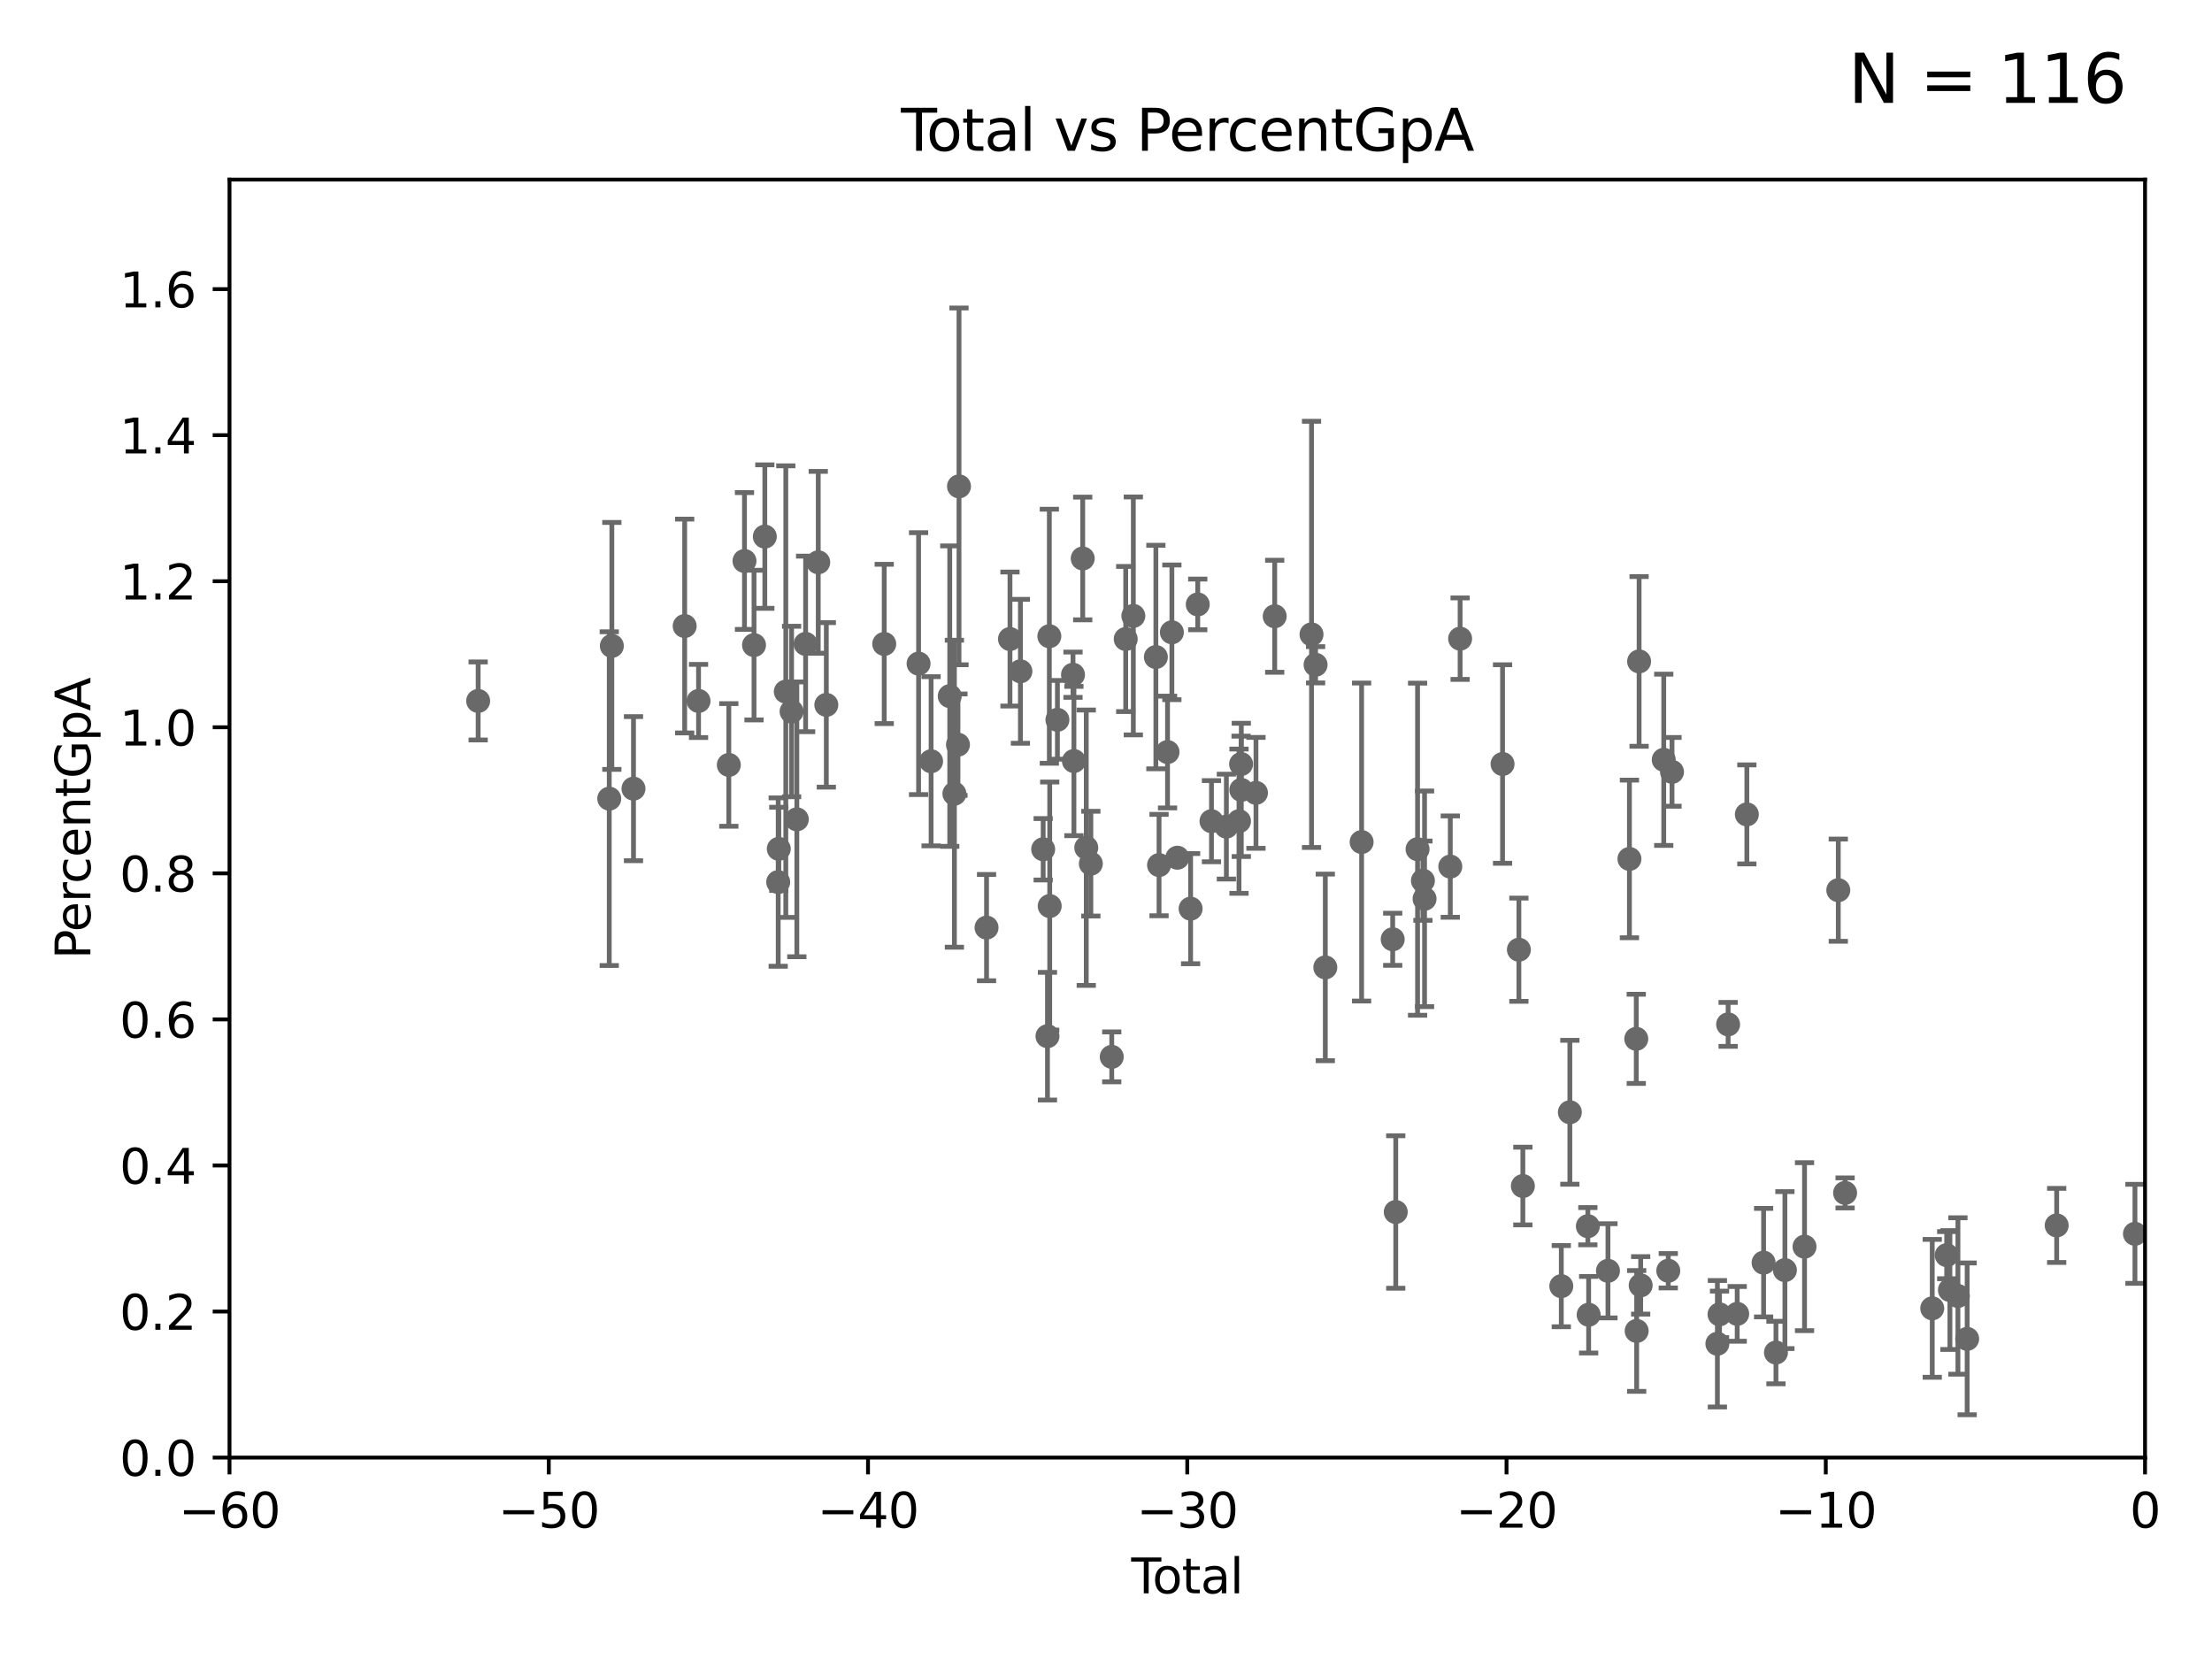 <?xml version="1.0" encoding="utf-8" standalone="no"?>
<!DOCTYPE svg PUBLIC "-//W3C//DTD SVG 1.1//EN"
  "http://www.w3.org/Graphics/SVG/1.1/DTD/svg11.dtd">
<svg xmlns:xlink="http://www.w3.org/1999/xlink" width="460.8pt" height="345.6pt" viewBox="0 0 460.8 345.6" xmlns="http://www.w3.org/2000/svg" version="1.1">
 <defs>
  <style type="text/css">*{stroke-linejoin: round; stroke-linecap: butt}</style>
 </defs>
 <g id="figure_1">
  <g id="patch_1">
   <path d="M 0 345.6 
L 460.8 345.6 
L 460.8 0 
L 0 0 
z
" style="fill: #ffffff"/>
  </g>
  <g id="axes_1">
   <g id="patch_2">
    <path d="M 47.81 303.64 
L 446.85 303.64 
L 446.85 37.411 
L 47.81 37.411 
z
" style="fill: #ffffff"/>
   </g>
   <g id="PathCollection_1">
    <defs>
     <path id="m6509ec052e" d="M 0 1.118 
C 0.297 1.118 0.581 1 0.791 0.791 
C 1 0.581 1.118 0.297 1.118 0 
C 1.118 -0.297 1 -0.581 0.791 -0.791 
C 0.581 -1 0.297 -1.118 0 -1.118 
C -0.297 -1.118 -0.581 -1 -0.791 -0.791 
C -1 -0.581 -1.118 -0.297 -1.118 0 
C -1.118 0.297 -1 0.581 -0.791 0.791 
C -0.581 1 -0.297 1.118 0 1.118 
z
" style="stroke: #696969"/>
    </defs>
    <g clip-path="url(#p93ab7fe81a)">
     <use xlink:href="#m6509ec052e" x="99.609" y="146.023" style="fill: #696969; stroke: #696969"/>
     <use xlink:href="#m6509ec052e" x="126.918" y="166.373" style="fill: #696969; stroke: #696969"/>
     <use xlink:href="#m6509ec052e" x="127.46" y="134.556" style="fill: #696969; stroke: #696969"/>
     <use xlink:href="#m6509ec052e" x="131.967" y="164.29" style="fill: #696969; stroke: #696969"/>
     <use xlink:href="#m6509ec052e" x="142.63" y="130.412" style="fill: #696969; stroke: #696969"/>
     <use xlink:href="#m6509ec052e" x="145.52" y="146.024" style="fill: #696969; stroke: #696969"/>
     <use xlink:href="#m6509ec052e" x="151.826" y="159.35" style="fill: #696969; stroke: #696969"/>
     <use xlink:href="#m6509ec052e" x="155.091" y="116.865" style="fill: #696969; stroke: #696969"/>
     <use xlink:href="#m6509ec052e" x="157.076" y="134.383" style="fill: #696969; stroke: #696969"/>
     <use xlink:href="#m6509ec052e" x="159.326" y="111.783" style="fill: #696969; stroke: #696969"/>
     <use xlink:href="#m6509ec052e" x="162.114" y="183.753" style="fill: #696969; stroke: #696969"/>
     <use xlink:href="#m6509ec052e" x="162.236" y="176.832" style="fill: #696969; stroke: #696969"/>
     <use xlink:href="#m6509ec052e" x="163.697" y="144.077" style="fill: #696969; stroke: #696969"/>
     <use xlink:href="#m6509ec052e" x="164.9" y="148.223" style="fill: #696969; stroke: #696969"/>
     <use xlink:href="#m6509ec052e" x="165.997" y="170.684" style="fill: #696969; stroke: #696969"/>
     <use xlink:href="#m6509ec052e" x="167.825" y="134.138" style="fill: #696969; stroke: #696969"/>
     <use xlink:href="#m6509ec052e" x="170.456" y="117.137" style="fill: #696969; stroke: #696969"/>
     <use xlink:href="#m6509ec052e" x="172.138" y="146.84" style="fill: #696969; stroke: #696969"/>
     <use xlink:href="#m6509ec052e" x="184.2" y="134.145" style="fill: #696969; stroke: #696969"/>
     <use xlink:href="#m6509ec052e" x="191.357" y="138.247" style="fill: #696969; stroke: #696969"/>
     <use xlink:href="#m6509ec052e" x="193.963" y="158.583" style="fill: #696969; stroke: #696969"/>
     <use xlink:href="#m6509ec052e" x="197.85" y="145.015" style="fill: #696969; stroke: #696969"/>
     <use xlink:href="#m6509ec052e" x="198.819" y="165.344" style="fill: #696969; stroke: #696969"/>
     <use xlink:href="#m6509ec052e" x="199.561" y="155.131" style="fill: #696969; stroke: #696969"/>
     <use xlink:href="#m6509ec052e" x="199.778" y="101.32" style="fill: #696969; stroke: #696969"/>
     <use xlink:href="#m6509ec052e" x="205.515" y="193.237" style="fill: #696969; stroke: #696969"/>
     <use xlink:href="#m6509ec052e" x="210.397" y="133.12" style="fill: #696969; stroke: #696969"/>
     <use xlink:href="#m6509ec052e" x="212.571" y="139.844" style="fill: #696969; stroke: #696969"/>
     <use xlink:href="#m6509ec052e" x="217.313" y="176.917" style="fill: #696969; stroke: #696969"/>
     <use xlink:href="#m6509ec052e" x="218.209" y="215.856" style="fill: #696969; stroke: #696969"/>
     <use xlink:href="#m6509ec052e" x="218.597" y="132.539" style="fill: #696969; stroke: #696969"/>
     <use xlink:href="#m6509ec052e" x="218.674" y="188.745" style="fill: #696969; stroke: #696969"/>
     <use xlink:href="#m6509ec052e" x="220.28" y="149.949" style="fill: #696969; stroke: #696969"/>
     <use xlink:href="#m6509ec052e" x="223.525" y="140.558" style="fill: #696969; stroke: #696969"/>
     <use xlink:href="#m6509ec052e" x="223.717" y="158.536" style="fill: #696969; stroke: #696969"/>
     <use xlink:href="#m6509ec052e" x="225.55" y="116.343" style="fill: #696969; stroke: #696969"/>
     <use xlink:href="#m6509ec052e" x="226.289" y="176.593" style="fill: #696969; stroke: #696969"/>
     <use xlink:href="#m6509ec052e" x="227.243" y="179.917" style="fill: #696969; stroke: #696969"/>
     <use xlink:href="#m6509ec052e" x="231.599" y="220.164" style="fill: #696969; stroke: #696969"/>
     <use xlink:href="#m6509ec052e" x="234.508" y="133.119" style="fill: #696969; stroke: #696969"/>
     <use xlink:href="#m6509ec052e" x="236.094" y="128.306" style="fill: #696969; stroke: #696969"/>
     <use xlink:href="#m6509ec052e" x="240.79" y="136.872" style="fill: #696969; stroke: #696969"/>
     <use xlink:href="#m6509ec052e" x="241.45" y="180.211" style="fill: #696969; stroke: #696969"/>
     <use xlink:href="#m6509ec052e" x="243.219" y="156.663" style="fill: #696969; stroke: #696969"/>
     <use xlink:href="#m6509ec052e" x="244.124" y="131.722" style="fill: #696969; stroke: #696969"/>
     <use xlink:href="#m6509ec052e" x="245.264" y="178.676" style="fill: #696969; stroke: #696969"/>
     <use xlink:href="#m6509ec052e" x="248.025" y="189.289" style="fill: #696969; stroke: #696969"/>
     <use xlink:href="#m6509ec052e" x="249.513" y="125.909" style="fill: #696969; stroke: #696969"/>
     <use xlink:href="#m6509ec052e" x="252.373" y="171.067" style="fill: #696969; stroke: #696969"/>
     <use xlink:href="#m6509ec052e" x="255.476" y="172.198" style="fill: #696969; stroke: #696969"/>
     <use xlink:href="#m6509ec052e" x="258.107" y="171.069" style="fill: #696969; stroke: #696969"/>
     <use xlink:href="#m6509ec052e" x="258.542" y="159.169" style="fill: #696969; stroke: #696969"/>
     <use xlink:href="#m6509ec052e" x="258.586" y="164.549" style="fill: #696969; stroke: #696969"/>
     <use xlink:href="#m6509ec052e" x="261.641" y="165.169" style="fill: #696969; stroke: #696969"/>
     <use xlink:href="#m6509ec052e" x="265.545" y="128.379" style="fill: #696969; stroke: #696969"/>
     <use xlink:href="#m6509ec052e" x="273.214" y="132.151" style="fill: #696969; stroke: #696969"/>
     <use xlink:href="#m6509ec052e" x="274.062" y="138.483" style="fill: #696969; stroke: #696969"/>
     <use xlink:href="#m6509ec052e" x="276.085" y="201.527" style="fill: #696969; stroke: #696969"/>
     <use xlink:href="#m6509ec052e" x="283.649" y="175.412" style="fill: #696969; stroke: #696969"/>
     <use xlink:href="#m6509ec052e" x="290.124" y="195.67" style="fill: #696969; stroke: #696969"/>
     <use xlink:href="#m6509ec052e" x="290.761" y="252.484" style="fill: #696969; stroke: #696969"/>
     <use xlink:href="#m6509ec052e" x="295.305" y="176.907" style="fill: #696969; stroke: #696969"/>
     <use xlink:href="#m6509ec052e" x="296.419" y="183.463" style="fill: #696969; stroke: #696969"/>
     <use xlink:href="#m6509ec052e" x="296.76" y="187.24" style="fill: #696969; stroke: #696969"/>
     <use xlink:href="#m6509ec052e" x="302.122" y="180.528" style="fill: #696969; stroke: #696969"/>
     <use xlink:href="#m6509ec052e" x="304.169" y="133.048" style="fill: #696969; stroke: #696969"/>
     <use xlink:href="#m6509ec052e" x="313.009" y="159.157" style="fill: #696969; stroke: #696969"/>
     <use xlink:href="#m6509ec052e" x="316.412" y="197.843" style="fill: #696969; stroke: #696969"/>
     <use xlink:href="#m6509ec052e" x="317.24" y="247.07" style="fill: #696969; stroke: #696969"/>
     <use xlink:href="#m6509ec052e" x="325.247" y="267.931" style="fill: #696969; stroke: #696969"/>
     <use xlink:href="#m6509ec052e" x="327.03" y="231.703" style="fill: #696969; stroke: #696969"/>
     <use xlink:href="#m6509ec052e" x="330.779" y="255.442" style="fill: #696969; stroke: #696969"/>
     <use xlink:href="#m6509ec052e" x="330.944" y="273.883" style="fill: #696969; stroke: #696969"/>
     <use xlink:href="#m6509ec052e" x="334.969" y="264.732" style="fill: #696969; stroke: #696969"/>
     <use xlink:href="#m6509ec052e" x="339.441" y="178.932" style="fill: #696969; stroke: #696969"/>
     <use xlink:href="#m6509ec052e" x="340.864" y="216.408" style="fill: #696969; stroke: #696969"/>
     <use xlink:href="#m6509ec052e" x="340.948" y="277.259" style="fill: #696969; stroke: #696969"/>
     <use xlink:href="#m6509ec052e" x="341.455" y="137.784" style="fill: #696969; stroke: #696969"/>
     <use xlink:href="#m6509ec052e" x="341.783" y="267.765" style="fill: #696969; stroke: #696969"/>
     <use xlink:href="#m6509ec052e" x="346.588" y="158.28" style="fill: #696969; stroke: #696969"/>
     <use xlink:href="#m6509ec052e" x="347.531" y="264.72" style="fill: #696969; stroke: #696969"/>
     <use xlink:href="#m6509ec052e" x="348.312" y="160.793" style="fill: #696969; stroke: #696969"/>
     <use xlink:href="#m6509ec052e" x="357.763" y="279.928" style="fill: #696969; stroke: #696969"/>
     <use xlink:href="#m6509ec052e" x="358.208" y="273.807" style="fill: #696969; stroke: #696969"/>
     <use xlink:href="#m6509ec052e" x="359.998" y="213.398" style="fill: #696969; stroke: #696969"/>
     <use xlink:href="#m6509ec052e" x="361.89" y="273.702" style="fill: #696969; stroke: #696969"/>
     <use xlink:href="#m6509ec052e" x="363.9" y="169.654" style="fill: #696969; stroke: #696969"/>
     <use xlink:href="#m6509ec052e" x="367.393" y="263.034" style="fill: #696969; stroke: #696969"/>
     <use xlink:href="#m6509ec052e" x="369.964" y="281.76" style="fill: #696969; stroke: #696969"/>
     <use xlink:href="#m6509ec052e" x="371.83" y="264.587" style="fill: #696969; stroke: #696969"/>
     <use xlink:href="#m6509ec052e" x="375.916" y="259.704" style="fill: #696969; stroke: #696969"/>
     <use xlink:href="#m6509ec052e" x="382.95" y="185.44" style="fill: #696969; stroke: #696969"/>
     <use xlink:href="#m6509ec052e" x="384.368" y="248.504" style="fill: #696969; stroke: #696969"/>
     <use xlink:href="#m6509ec052e" x="402.522" y="272.552" style="fill: #696969; stroke: #696969"/>
     <use xlink:href="#m6509ec052e" x="405.534" y="261.473" style="fill: #696969; stroke: #696969"/>
     <use xlink:href="#m6509ec052e" x="406.202" y="268.738" style="fill: #696969; stroke: #696969"/>
     <use xlink:href="#m6509ec052e" x="407.872" y="269.978" style="fill: #696969; stroke: #696969"/>
     <use xlink:href="#m6509ec052e" x="409.795" y="278.911" style="fill: #696969; stroke: #696969"/>
     <use xlink:href="#m6509ec052e" x="428.443" y="255.278" style="fill: #696969; stroke: #696969"/>
     <use xlink:href="#m6509ec052e" x="444.749" y="257.027" style="fill: #696969; stroke: #696969"/>
     <use xlink:href="#m6509ec052e" x="454.14" y="279.198" style="fill: #696969; stroke: #696969"/>
     <use xlink:href="#m6509ec052e" x="456.233" y="266.226" style="fill: #696969; stroke: #696969"/>
     <use xlink:href="#m6509ec052e" x="479.575" y="273.384" style="fill: #696969; stroke: #696969"/>
     <use xlink:href="#m6509ec052e" x="480.318" y="250.18" style="fill: #696969; stroke: #696969"/>
     <use xlink:href="#m6509ec052e" x="485.498" y="275.043" style="fill: #696969; stroke: #696969"/>
     <use xlink:href="#m6509ec052e" x="494.927" y="267.142" style="fill: #696969; stroke: #696969"/>
     <use xlink:href="#m6509ec052e" x="498.72" y="250.062" style="fill: #696969; stroke: #696969"/>
     <use xlink:href="#m6509ec052e" x="33178.6" y="252.763" style="fill: #696969; stroke: #696969"/>
    </g>
   </g>
   <g id="matplotlib.axis_1">
    <g id="xtick_1">
     <g id="line2d_1">
      <defs>
       <path id="me289e552b4" d="M 0 0 
L 0 3.5 
" style="stroke: #000000; stroke-width: 0.8"/>
      </defs>
      <g>
       <use xlink:href="#me289e552b4" x="47.81" y="303.64" style="stroke: #000000; stroke-width: 0.8"/>
      </g>
     </g>
     <g id="text_1">
      <!-- −60 -->
      <g transform="translate(37.258 318.238)scale(0.1 -0.1)">
       <defs>
        <path id="DejaVuSans-2212" d="M 678 2272 
L 4684 2272 
L 4684 1741 
L 678 1741 
L 678 2272 
z
" transform="scale(0.016)"/>
        <path id="DejaVuSans-36" d="M 2113 2584 
Q 1688 2584 1439 2293 
Q 1191 2003 1191 1497 
Q 1191 994 1439 701 
Q 1688 409 2113 409 
Q 2538 409 2786 701 
Q 3034 994 3034 1497 
Q 3034 2003 2786 2293 
Q 2538 2584 2113 2584 
z
M 3366 4563 
L 3366 3988 
Q 3128 4100 2886 4159 
Q 2644 4219 2406 4219 
Q 1781 4219 1451 3797 
Q 1122 3375 1075 2522 
Q 1259 2794 1537 2939 
Q 1816 3084 2150 3084 
Q 2853 3084 3261 2657 
Q 3669 2231 3669 1497 
Q 3669 778 3244 343 
Q 2819 -91 2113 -91 
Q 1303 -91 875 529 
Q 447 1150 447 2328 
Q 447 3434 972 4092 
Q 1497 4750 2381 4750 
Q 2619 4750 2861 4703 
Q 3103 4656 3366 4563 
z
" transform="scale(0.016)"/>
        <path id="DejaVuSans-30" d="M 2034 4250 
Q 1547 4250 1301 3770 
Q 1056 3291 1056 2328 
Q 1056 1369 1301 889 
Q 1547 409 2034 409 
Q 2525 409 2770 889 
Q 3016 1369 3016 2328 
Q 3016 3291 2770 3770 
Q 2525 4250 2034 4250 
z
M 2034 4750 
Q 2819 4750 3233 4129 
Q 3647 3509 3647 2328 
Q 3647 1150 3233 529 
Q 2819 -91 2034 -91 
Q 1250 -91 836 529 
Q 422 1150 422 2328 
Q 422 3509 836 4129 
Q 1250 4750 2034 4750 
z
" transform="scale(0.016)"/>
       </defs>
       <use xlink:href="#DejaVuSans-2212"/>
       <use xlink:href="#DejaVuSans-36" x="83.789"/>
       <use xlink:href="#DejaVuSans-30" x="147.412"/>
      </g>
     </g>
    </g>
    <g id="xtick_2">
     <g id="line2d_2">
      <g>
       <use xlink:href="#me289e552b4" x="114.317" y="303.64" style="stroke: #000000; stroke-width: 0.8"/>
      </g>
     </g>
     <g id="text_2">
      <!-- −50 -->
      <g transform="translate(103.764 318.238)scale(0.1 -0.1)">
       <defs>
        <path id="DejaVuSans-35" d="M 691 4666 
L 3169 4666 
L 3169 4134 
L 1269 4134 
L 1269 2991 
Q 1406 3038 1543 3061 
Q 1681 3084 1819 3084 
Q 2600 3084 3056 2656 
Q 3513 2228 3513 1497 
Q 3513 744 3044 326 
Q 2575 -91 1722 -91 
Q 1428 -91 1123 -41 
Q 819 9 494 109 
L 494 744 
Q 775 591 1075 516 
Q 1375 441 1709 441 
Q 2250 441 2565 725 
Q 2881 1009 2881 1497 
Q 2881 1984 2565 2268 
Q 2250 2553 1709 2553 
Q 1456 2553 1204 2497 
Q 953 2441 691 2322 
L 691 4666 
z
" transform="scale(0.016)"/>
       </defs>
       <use xlink:href="#DejaVuSans-2212"/>
       <use xlink:href="#DejaVuSans-35" x="83.789"/>
       <use xlink:href="#DejaVuSans-30" x="147.412"/>
      </g>
     </g>
    </g>
    <g id="xtick_3">
     <g id="line2d_3">
      <g>
       <use xlink:href="#me289e552b4" x="180.823" y="303.64" style="stroke: #000000; stroke-width: 0.8"/>
      </g>
     </g>
     <g id="text_3">
      <!-- −40 -->
      <g transform="translate(170.271 318.238)scale(0.1 -0.1)">
       <defs>
        <path id="DejaVuSans-34" d="M 2419 4116 
L 825 1625 
L 2419 1625 
L 2419 4116 
z
M 2253 4666 
L 3047 4666 
L 3047 1625 
L 3713 1625 
L 3713 1100 
L 3047 1100 
L 3047 0 
L 2419 0 
L 2419 1100 
L 313 1100 
L 313 1709 
L 2253 4666 
z
" transform="scale(0.016)"/>
       </defs>
       <use xlink:href="#DejaVuSans-2212"/>
       <use xlink:href="#DejaVuSans-34" x="83.789"/>
       <use xlink:href="#DejaVuSans-30" x="147.412"/>
      </g>
     </g>
    </g>
    <g id="xtick_4">
     <g id="line2d_4">
      <g>
       <use xlink:href="#me289e552b4" x="247.33" y="303.64" style="stroke: #000000; stroke-width: 0.8"/>
      </g>
     </g>
     <g id="text_4">
      <!-- −30 -->
      <g transform="translate(236.778 318.238)scale(0.1 -0.1)">
       <defs>
        <path id="DejaVuSans-33" d="M 2597 2516 
Q 3050 2419 3304 2112 
Q 3559 1806 3559 1356 
Q 3559 666 3084 287 
Q 2609 -91 1734 -91 
Q 1441 -91 1130 -33 
Q 819 25 488 141 
L 488 750 
Q 750 597 1062 519 
Q 1375 441 1716 441 
Q 2309 441 2620 675 
Q 2931 909 2931 1356 
Q 2931 1769 2642 2001 
Q 2353 2234 1838 2234 
L 1294 2234 
L 1294 2753 
L 1863 2753 
Q 2328 2753 2575 2939 
Q 2822 3125 2822 3475 
Q 2822 3834 2567 4026 
Q 2313 4219 1838 4219 
Q 1578 4219 1281 4162 
Q 984 4106 628 3988 
L 628 4550 
Q 988 4650 1302 4700 
Q 1616 4750 1894 4750 
Q 2613 4750 3031 4423 
Q 3450 4097 3450 3541 
Q 3450 3153 3228 2886 
Q 3006 2619 2597 2516 
z
" transform="scale(0.016)"/>
       </defs>
       <use xlink:href="#DejaVuSans-2212"/>
       <use xlink:href="#DejaVuSans-33" x="83.789"/>
       <use xlink:href="#DejaVuSans-30" x="147.412"/>
      </g>
     </g>
    </g>
    <g id="xtick_5">
     <g id="line2d_5">
      <g>
       <use xlink:href="#me289e552b4" x="313.837" y="303.64" style="stroke: #000000; stroke-width: 0.8"/>
      </g>
     </g>
     <g id="text_5">
      <!-- −20 -->
      <g transform="translate(303.284 318.238)scale(0.1 -0.1)">
       <defs>
        <path id="DejaVuSans-32" d="M 1228 531 
L 3431 531 
L 3431 0 
L 469 0 
L 469 531 
Q 828 903 1448 1529 
Q 2069 2156 2228 2338 
Q 2531 2678 2651 2914 
Q 2772 3150 2772 3378 
Q 2772 3750 2511 3984 
Q 2250 4219 1831 4219 
Q 1534 4219 1204 4116 
Q 875 4013 500 3803 
L 500 4441 
Q 881 4594 1212 4672 
Q 1544 4750 1819 4750 
Q 2544 4750 2975 4387 
Q 3406 4025 3406 3419 
Q 3406 3131 3298 2873 
Q 3191 2616 2906 2266 
Q 2828 2175 2409 1742 
Q 1991 1309 1228 531 
z
" transform="scale(0.016)"/>
       </defs>
       <use xlink:href="#DejaVuSans-2212"/>
       <use xlink:href="#DejaVuSans-32" x="83.789"/>
       <use xlink:href="#DejaVuSans-30" x="147.412"/>
      </g>
     </g>
    </g>
    <g id="xtick_6">
     <g id="line2d_6">
      <g>
       <use xlink:href="#me289e552b4" x="380.343" y="303.64" style="stroke: #000000; stroke-width: 0.8"/>
      </g>
     </g>
     <g id="text_6">
      <!-- −10 -->
      <g transform="translate(369.791 318.238)scale(0.1 -0.1)">
       <defs>
        <path id="DejaVuSans-31" d="M 794 531 
L 1825 531 
L 1825 4091 
L 703 3866 
L 703 4441 
L 1819 4666 
L 2450 4666 
L 2450 531 
L 3481 531 
L 3481 0 
L 794 0 
L 794 531 
z
" transform="scale(0.016)"/>
       </defs>
       <use xlink:href="#DejaVuSans-2212"/>
       <use xlink:href="#DejaVuSans-31" x="83.789"/>
       <use xlink:href="#DejaVuSans-30" x="147.412"/>
      </g>
     </g>
    </g>
    <g id="xtick_7">
     <g id="line2d_7">
      <g>
       <use xlink:href="#me289e552b4" x="446.85" y="303.64" style="stroke: #000000; stroke-width: 0.8"/>
      </g>
     </g>
     <g id="text_7">
      <!-- 0 -->
      <g transform="translate(443.669 318.238)scale(0.1 -0.1)">
       <use xlink:href="#DejaVuSans-30"/>
      </g>
     </g>
    </g>
    <g id="text_8">
     <!-- Total -->
     <g transform="translate(235.653 331.917)scale(0.1 -0.1)">
      <defs>
       <path id="DejaVuSans-54" d="M -19 4666 
L 3928 4666 
L 3928 4134 
L 2272 4134 
L 2272 0 
L 1638 0 
L 1638 4134 
L -19 4134 
L -19 4666 
z
" transform="scale(0.016)"/>
       <path id="DejaVuSans-6f" d="M 1959 3097 
Q 1497 3097 1228 2736 
Q 959 2375 959 1747 
Q 959 1119 1226 758 
Q 1494 397 1959 397 
Q 2419 397 2687 759 
Q 2956 1122 2956 1747 
Q 2956 2369 2687 2733 
Q 2419 3097 1959 3097 
z
M 1959 3584 
Q 2709 3584 3137 3096 
Q 3566 2609 3566 1747 
Q 3566 888 3137 398 
Q 2709 -91 1959 -91 
Q 1206 -91 779 398 
Q 353 888 353 1747 
Q 353 2609 779 3096 
Q 1206 3584 1959 3584 
z
" transform="scale(0.016)"/>
       <path id="DejaVuSans-74" d="M 1172 4494 
L 1172 3500 
L 2356 3500 
L 2356 3053 
L 1172 3053 
L 1172 1153 
Q 1172 725 1289 603 
Q 1406 481 1766 481 
L 2356 481 
L 2356 0 
L 1766 0 
Q 1100 0 847 248 
Q 594 497 594 1153 
L 594 3053 
L 172 3053 
L 172 3500 
L 594 3500 
L 594 4494 
L 1172 4494 
z
" transform="scale(0.016)"/>
       <path id="DejaVuSans-61" d="M 2194 1759 
Q 1497 1759 1228 1600 
Q 959 1441 959 1056 
Q 959 750 1161 570 
Q 1363 391 1709 391 
Q 2188 391 2477 730 
Q 2766 1069 2766 1631 
L 2766 1759 
L 2194 1759 
z
M 3341 1997 
L 3341 0 
L 2766 0 
L 2766 531 
Q 2569 213 2275 61 
Q 1981 -91 1556 -91 
Q 1019 -91 701 211 
Q 384 513 384 1019 
Q 384 1609 779 1909 
Q 1175 2209 1959 2209 
L 2766 2209 
L 2766 2266 
Q 2766 2663 2505 2880 
Q 2244 3097 1772 3097 
Q 1472 3097 1187 3025 
Q 903 2953 641 2809 
L 641 3341 
Q 956 3463 1253 3523 
Q 1550 3584 1831 3584 
Q 2591 3584 2966 3190 
Q 3341 2797 3341 1997 
z
" transform="scale(0.016)"/>
       <path id="DejaVuSans-6c" d="M 603 4863 
L 1178 4863 
L 1178 0 
L 603 0 
L 603 4863 
z
" transform="scale(0.016)"/>
      </defs>
      <use xlink:href="#DejaVuSans-54"/>
      <use xlink:href="#DejaVuSans-6f" x="44.084"/>
      <use xlink:href="#DejaVuSans-74" x="105.266"/>
      <use xlink:href="#DejaVuSans-61" x="144.475"/>
      <use xlink:href="#DejaVuSans-6c" x="205.754"/>
     </g>
    </g>
   </g>
   <g id="matplotlib.axis_2">
    <g id="ytick_1">
     <g id="line2d_8">
      <defs>
       <path id="m65a97bef5b" d="M 0 0 
L -3.5 0 
" style="stroke: #000000; stroke-width: 0.8"/>
      </defs>
      <g>
       <use xlink:href="#m65a97bef5b" x="47.81" y="303.64" style="stroke: #000000; stroke-width: 0.8"/>
      </g>
     </g>
     <g id="text_9">
      <!-- 0.0 -->
      <g transform="translate(24.907 307.439)scale(0.1 -0.1)">
       <defs>
        <path id="DejaVuSans-2e" d="M 684 794 
L 1344 794 
L 1344 0 
L 684 0 
L 684 794 
z
" transform="scale(0.016)"/>
       </defs>
       <use xlink:href="#DejaVuSans-30"/>
       <use xlink:href="#DejaVuSans-2e" x="63.623"/>
       <use xlink:href="#DejaVuSans-30" x="95.41"/>
      </g>
     </g>
    </g>
    <g id="ytick_2">
     <g id="line2d_9">
      <g>
       <use xlink:href="#m65a97bef5b" x="47.81" y="273.214" style="stroke: #000000; stroke-width: 0.8"/>
      </g>
     </g>
     <g id="text_10">
      <!-- 0.2 -->
      <g transform="translate(24.907 277.013)scale(0.1 -0.1)">
       <use xlink:href="#DejaVuSans-30"/>
       <use xlink:href="#DejaVuSans-2e" x="63.623"/>
       <use xlink:href="#DejaVuSans-32" x="95.41"/>
      </g>
     </g>
    </g>
    <g id="ytick_3">
     <g id="line2d_10">
      <g>
       <use xlink:href="#m65a97bef5b" x="47.81" y="242.788" style="stroke: #000000; stroke-width: 0.8"/>
      </g>
     </g>
     <g id="text_11">
      <!-- 0.4 -->
      <g transform="translate(24.907 246.587)scale(0.1 -0.1)">
       <use xlink:href="#DejaVuSans-30"/>
       <use xlink:href="#DejaVuSans-2e" x="63.623"/>
       <use xlink:href="#DejaVuSans-34" x="95.41"/>
      </g>
     </g>
    </g>
    <g id="ytick_4">
     <g id="line2d_11">
      <g>
       <use xlink:href="#m65a97bef5b" x="47.81" y="212.362" style="stroke: #000000; stroke-width: 0.8"/>
      </g>
     </g>
     <g id="text_12">
      <!-- 0.6 -->
      <g transform="translate(24.907 216.161)scale(0.1 -0.1)">
       <use xlink:href="#DejaVuSans-30"/>
       <use xlink:href="#DejaVuSans-2e" x="63.623"/>
       <use xlink:href="#DejaVuSans-36" x="95.41"/>
      </g>
     </g>
    </g>
    <g id="ytick_5">
     <g id="line2d_12">
      <g>
       <use xlink:href="#m65a97bef5b" x="47.81" y="181.935" style="stroke: #000000; stroke-width: 0.8"/>
      </g>
     </g>
     <g id="text_13">
      <!-- 0.8 -->
      <g transform="translate(24.907 185.735)scale(0.1 -0.1)">
       <defs>
        <path id="DejaVuSans-38" d="M 2034 2216 
Q 1584 2216 1326 1975 
Q 1069 1734 1069 1313 
Q 1069 891 1326 650 
Q 1584 409 2034 409 
Q 2484 409 2743 651 
Q 3003 894 3003 1313 
Q 3003 1734 2745 1975 
Q 2488 2216 2034 2216 
z
M 1403 2484 
Q 997 2584 770 2862 
Q 544 3141 544 3541 
Q 544 4100 942 4425 
Q 1341 4750 2034 4750 
Q 2731 4750 3128 4425 
Q 3525 4100 3525 3541 
Q 3525 3141 3298 2862 
Q 3072 2584 2669 2484 
Q 3125 2378 3379 2068 
Q 3634 1759 3634 1313 
Q 3634 634 3220 271 
Q 2806 -91 2034 -91 
Q 1263 -91 848 271 
Q 434 634 434 1313 
Q 434 1759 690 2068 
Q 947 2378 1403 2484 
z
M 1172 3481 
Q 1172 3119 1398 2916 
Q 1625 2713 2034 2713 
Q 2441 2713 2670 2916 
Q 2900 3119 2900 3481 
Q 2900 3844 2670 4047 
Q 2441 4250 2034 4250 
Q 1625 4250 1398 4047 
Q 1172 3844 1172 3481 
z
" transform="scale(0.016)"/>
       </defs>
       <use xlink:href="#DejaVuSans-30"/>
       <use xlink:href="#DejaVuSans-2e" x="63.623"/>
       <use xlink:href="#DejaVuSans-38" x="95.41"/>
      </g>
     </g>
    </g>
    <g id="ytick_6">
     <g id="line2d_13">
      <g>
       <use xlink:href="#m65a97bef5b" x="47.81" y="151.509" style="stroke: #000000; stroke-width: 0.8"/>
      </g>
     </g>
     <g id="text_14">
      <!-- 1.0 -->
      <g transform="translate(24.907 155.308)scale(0.1 -0.1)">
       <use xlink:href="#DejaVuSans-31"/>
       <use xlink:href="#DejaVuSans-2e" x="63.623"/>
       <use xlink:href="#DejaVuSans-30" x="95.41"/>
      </g>
     </g>
    </g>
    <g id="ytick_7">
     <g id="line2d_14">
      <g>
       <use xlink:href="#m65a97bef5b" x="47.81" y="121.083" style="stroke: #000000; stroke-width: 0.8"/>
      </g>
     </g>
     <g id="text_15">
      <!-- 1.2 -->
      <g transform="translate(24.907 124.882)scale(0.1 -0.1)">
       <use xlink:href="#DejaVuSans-31"/>
       <use xlink:href="#DejaVuSans-2e" x="63.623"/>
       <use xlink:href="#DejaVuSans-32" x="95.41"/>
      </g>
     </g>
    </g>
    <g id="ytick_8">
     <g id="line2d_15">
      <g>
       <use xlink:href="#m65a97bef5b" x="47.81" y="90.657" style="stroke: #000000; stroke-width: 0.8"/>
      </g>
     </g>
     <g id="text_16">
      <!-- 1.4 -->
      <g transform="translate(24.907 94.456)scale(0.1 -0.1)">
       <use xlink:href="#DejaVuSans-31"/>
       <use xlink:href="#DejaVuSans-2e" x="63.623"/>
       <use xlink:href="#DejaVuSans-34" x="95.41"/>
      </g>
     </g>
    </g>
    <g id="ytick_9">
     <g id="line2d_16">
      <g>
       <use xlink:href="#m65a97bef5b" x="47.81" y="60.231" style="stroke: #000000; stroke-width: 0.8"/>
      </g>
     </g>
     <g id="text_17">
      <!-- 1.6 -->
      <g transform="translate(24.907 64.03)scale(0.1 -0.1)">
       <use xlink:href="#DejaVuSans-31"/>
       <use xlink:href="#DejaVuSans-2e" x="63.623"/>
       <use xlink:href="#DejaVuSans-36" x="95.41"/>
      </g>
     </g>
    </g>
    <g id="text_18">
     <!-- PercentGpA -->
     <g transform="translate(18.827 199.802)rotate(-90)scale(0.1 -0.1)">
      <defs>
       <path id="DejaVuSans-50" d="M 1259 4147 
L 1259 2394 
L 2053 2394 
Q 2494 2394 2734 2622 
Q 2975 2850 2975 3272 
Q 2975 3691 2734 3919 
Q 2494 4147 2053 4147 
L 1259 4147 
z
M 628 4666 
L 2053 4666 
Q 2838 4666 3239 4311 
Q 3641 3956 3641 3272 
Q 3641 2581 3239 2228 
Q 2838 1875 2053 1875 
L 1259 1875 
L 1259 0 
L 628 0 
L 628 4666 
z
" transform="scale(0.016)"/>
       <path id="DejaVuSans-65" d="M 3597 1894 
L 3597 1613 
L 953 1613 
Q 991 1019 1311 708 
Q 1631 397 2203 397 
Q 2534 397 2845 478 
Q 3156 559 3463 722 
L 3463 178 
Q 3153 47 2828 -22 
Q 2503 -91 2169 -91 
Q 1331 -91 842 396 
Q 353 884 353 1716 
Q 353 2575 817 3079 
Q 1281 3584 2069 3584 
Q 2775 3584 3186 3129 
Q 3597 2675 3597 1894 
z
M 3022 2063 
Q 3016 2534 2758 2815 
Q 2500 3097 2075 3097 
Q 1594 3097 1305 2825 
Q 1016 2553 972 2059 
L 3022 2063 
z
" transform="scale(0.016)"/>
       <path id="DejaVuSans-72" d="M 2631 2963 
Q 2534 3019 2420 3045 
Q 2306 3072 2169 3072 
Q 1681 3072 1420 2755 
Q 1159 2438 1159 1844 
L 1159 0 
L 581 0 
L 581 3500 
L 1159 3500 
L 1159 2956 
Q 1341 3275 1631 3429 
Q 1922 3584 2338 3584 
Q 2397 3584 2469 3576 
Q 2541 3569 2628 3553 
L 2631 2963 
z
" transform="scale(0.016)"/>
       <path id="DejaVuSans-63" d="M 3122 3366 
L 3122 2828 
Q 2878 2963 2633 3030 
Q 2388 3097 2138 3097 
Q 1578 3097 1268 2742 
Q 959 2388 959 1747 
Q 959 1106 1268 751 
Q 1578 397 2138 397 
Q 2388 397 2633 464 
Q 2878 531 3122 666 
L 3122 134 
Q 2881 22 2623 -34 
Q 2366 -91 2075 -91 
Q 1284 -91 818 406 
Q 353 903 353 1747 
Q 353 2603 823 3093 
Q 1294 3584 2113 3584 
Q 2378 3584 2631 3529 
Q 2884 3475 3122 3366 
z
" transform="scale(0.016)"/>
       <path id="DejaVuSans-6e" d="M 3513 2113 
L 3513 0 
L 2938 0 
L 2938 2094 
Q 2938 2591 2744 2837 
Q 2550 3084 2163 3084 
Q 1697 3084 1428 2787 
Q 1159 2491 1159 1978 
L 1159 0 
L 581 0 
L 581 3500 
L 1159 3500 
L 1159 2956 
Q 1366 3272 1645 3428 
Q 1925 3584 2291 3584 
Q 2894 3584 3203 3211 
Q 3513 2838 3513 2113 
z
" transform="scale(0.016)"/>
       <path id="DejaVuSans-47" d="M 3809 666 
L 3809 1919 
L 2778 1919 
L 2778 2438 
L 4434 2438 
L 4434 434 
Q 4069 175 3628 42 
Q 3188 -91 2688 -91 
Q 1594 -91 976 548 
Q 359 1188 359 2328 
Q 359 3472 976 4111 
Q 1594 4750 2688 4750 
Q 3144 4750 3555 4637 
Q 3966 4525 4313 4306 
L 4313 3634 
Q 3963 3931 3569 4081 
Q 3175 4231 2741 4231 
Q 1884 4231 1454 3753 
Q 1025 3275 1025 2328 
Q 1025 1384 1454 906 
Q 1884 428 2741 428 
Q 3075 428 3337 486 
Q 3600 544 3809 666 
z
" transform="scale(0.016)"/>
       <path id="DejaVuSans-70" d="M 1159 525 
L 1159 -1331 
L 581 -1331 
L 581 3500 
L 1159 3500 
L 1159 2969 
Q 1341 3281 1617 3432 
Q 1894 3584 2278 3584 
Q 2916 3584 3314 3078 
Q 3713 2572 3713 1747 
Q 3713 922 3314 415 
Q 2916 -91 2278 -91 
Q 1894 -91 1617 61 
Q 1341 213 1159 525 
z
M 3116 1747 
Q 3116 2381 2855 2742 
Q 2594 3103 2138 3103 
Q 1681 3103 1420 2742 
Q 1159 2381 1159 1747 
Q 1159 1113 1420 752 
Q 1681 391 2138 391 
Q 2594 391 2855 752 
Q 3116 1113 3116 1747 
z
" transform="scale(0.016)"/>
       <path id="DejaVuSans-41" d="M 2188 4044 
L 1331 1722 
L 3047 1722 
L 2188 4044 
z
M 1831 4666 
L 2547 4666 
L 4325 0 
L 3669 0 
L 3244 1197 
L 1141 1197 
L 716 0 
L 50 0 
L 1831 4666 
z
" transform="scale(0.016)"/>
      </defs>
      <use xlink:href="#DejaVuSans-50"/>
      <use xlink:href="#DejaVuSans-65" x="56.678"/>
      <use xlink:href="#DejaVuSans-72" x="118.201"/>
      <use xlink:href="#DejaVuSans-63" x="157.064"/>
      <use xlink:href="#DejaVuSans-65" x="212.045"/>
      <use xlink:href="#DejaVuSans-6e" x="273.568"/>
      <use xlink:href="#DejaVuSans-74" x="336.947"/>
      <use xlink:href="#DejaVuSans-47" x="376.156"/>
      <use xlink:href="#DejaVuSans-70" x="453.646"/>
      <use xlink:href="#DejaVuSans-41" x="517.123"/>
     </g>
    </g>
   </g>
   <g id="LineCollection_1">
    <path d="M 99.609 154.149 
L 99.609 137.897 
" clip-path="url(#p93ab7fe81a)" style="fill: none; stroke: #696969"/>
    <path d="M 126.918 201.135 
L 126.918 131.612 
" clip-path="url(#p93ab7fe81a)" style="fill: none; stroke: #696969"/>
    <path d="M 127.46 160.277 
L 127.46 108.836 
" clip-path="url(#p93ab7fe81a)" style="fill: none; stroke: #696969"/>
    <path d="M 131.967 179.301 
L 131.967 149.28 
" clip-path="url(#p93ab7fe81a)" style="fill: none; stroke: #696969"/>
    <path d="M 142.63 152.681 
L 142.63 108.142 
" clip-path="url(#p93ab7fe81a)" style="fill: none; stroke: #696969"/>
    <path d="M 145.52 153.644 
L 145.52 138.405 
" clip-path="url(#p93ab7fe81a)" style="fill: none; stroke: #696969"/>
    <path d="M 151.826 172.123 
L 151.826 146.578 
" clip-path="url(#p93ab7fe81a)" style="fill: none; stroke: #696969"/>
    <path d="M 155.091 131.113 
L 155.091 102.616 
" clip-path="url(#p93ab7fe81a)" style="fill: none; stroke: #696969"/>
    <path d="M 157.076 149.973 
L 157.076 118.793 
" clip-path="url(#p93ab7fe81a)" style="fill: none; stroke: #696969"/>
    <path d="M 159.326 126.727 
L 159.326 96.838 
" clip-path="url(#p93ab7fe81a)" style="fill: none; stroke: #696969"/>
    <path d="M 162.114 201.29 
L 162.114 166.216 
" clip-path="url(#p93ab7fe81a)" style="fill: none; stroke: #696969"/>
    <path d="M 162.236 185.493 
L 162.236 168.171 
" clip-path="url(#p93ab7fe81a)" style="fill: none; stroke: #696969"/>
    <path d="M 163.697 191.113 
L 163.697 97.04 
" clip-path="url(#p93ab7fe81a)" style="fill: none; stroke: #696969"/>
    <path d="M 164.9 165.983 
L 164.9 130.463 
" clip-path="url(#p93ab7fe81a)" style="fill: none; stroke: #696969"/>
    <path d="M 165.997 199.309 
L 165.997 142.06 
" clip-path="url(#p93ab7fe81a)" style="fill: none; stroke: #696969"/>
    <path d="M 167.825 152.425 
L 167.825 115.851 
" clip-path="url(#p93ab7fe81a)" style="fill: none; stroke: #696969"/>
    <path d="M 170.456 136.077 
L 170.456 98.197 
" clip-path="url(#p93ab7fe81a)" style="fill: none; stroke: #696969"/>
    <path d="M 172.138 163.981 
L 172.138 129.699 
" clip-path="url(#p93ab7fe81a)" style="fill: none; stroke: #696969"/>
    <path d="M 184.2 150.737 
L 184.2 117.552 
" clip-path="url(#p93ab7fe81a)" style="fill: none; stroke: #696969"/>
    <path d="M 191.357 165.529 
L 191.357 110.965 
" clip-path="url(#p93ab7fe81a)" style="fill: none; stroke: #696969"/>
    <path d="M 193.963 176.204 
L 193.963 140.961 
" clip-path="url(#p93ab7fe81a)" style="fill: none; stroke: #696969"/>
    <path d="M 197.85 176.308 
L 197.85 113.721 
" clip-path="url(#p93ab7fe81a)" style="fill: none; stroke: #696969"/>
    <path d="M 198.819 197.32 
L 198.819 133.368 
" clip-path="url(#p93ab7fe81a)" style="fill: none; stroke: #696969"/>
    <path d="M 199.561 165.697 
L 199.561 144.565 
" clip-path="url(#p93ab7fe81a)" style="fill: none; stroke: #696969"/>
    <path d="M 199.778 138.481 
L 199.778 64.16 
" clip-path="url(#p93ab7fe81a)" style="fill: none; stroke: #696969"/>
    <path d="M 205.515 204.303 
L 205.515 182.171 
" clip-path="url(#p93ab7fe81a)" style="fill: none; stroke: #696969"/>
    <path d="M 210.397 147.079 
L 210.397 119.161 
" clip-path="url(#p93ab7fe81a)" style="fill: none; stroke: #696969"/>
    <path d="M 212.571 154.839 
L 212.571 124.849 
" clip-path="url(#p93ab7fe81a)" style="fill: none; stroke: #696969"/>
    <path d="M 217.313 183.315 
L 217.313 170.519 
" clip-path="url(#p93ab7fe81a)" style="fill: none; stroke: #696969"/>
    <path d="M 218.209 229.149 
L 218.209 202.563 
" clip-path="url(#p93ab7fe81a)" style="fill: none; stroke: #696969"/>
    <path d="M 218.597 158.999 
L 218.597 106.079 
" clip-path="url(#p93ab7fe81a)" style="fill: none; stroke: #696969"/>
    <path d="M 218.674 214.584 
L 218.674 162.907 
" clip-path="url(#p93ab7fe81a)" style="fill: none; stroke: #696969"/>
    <path d="M 220.28 158.155 
L 220.28 141.744 
" clip-path="url(#p93ab7fe81a)" style="fill: none; stroke: #696969"/>
    <path d="M 223.525 145.275 
L 223.525 135.842 
" clip-path="url(#p93ab7fe81a)" style="fill: none; stroke: #696969"/>
    <path d="M 223.717 174.083 
L 223.717 142.99 
" clip-path="url(#p93ab7fe81a)" style="fill: none; stroke: #696969"/>
    <path d="M 225.55 129.124 
L 225.55 103.562 
" clip-path="url(#p93ab7fe81a)" style="fill: none; stroke: #696969"/>
    <path d="M 226.289 205.275 
L 226.289 147.912 
" clip-path="url(#p93ab7fe81a)" style="fill: none; stroke: #696969"/>
    <path d="M 227.243 190.828 
L 227.243 169.005 
" clip-path="url(#p93ab7fe81a)" style="fill: none; stroke: #696969"/>
    <path d="M 231.599 225.363 
L 231.599 214.965 
" clip-path="url(#p93ab7fe81a)" style="fill: none; stroke: #696969"/>
    <path d="M 234.508 148.236 
L 234.508 118.001 
" clip-path="url(#p93ab7fe81a)" style="fill: none; stroke: #696969"/>
    <path d="M 236.094 153.087 
L 236.094 103.525 
" clip-path="url(#p93ab7fe81a)" style="fill: none; stroke: #696969"/>
    <path d="M 240.79 160.154 
L 240.79 113.59 
" clip-path="url(#p93ab7fe81a)" style="fill: none; stroke: #696969"/>
    <path d="M 241.45 190.772 
L 241.45 169.65 
" clip-path="url(#p93ab7fe81a)" style="fill: none; stroke: #696969"/>
    <path d="M 243.219 168.302 
L 243.219 145.024 
" clip-path="url(#p93ab7fe81a)" style="fill: none; stroke: #696969"/>
    <path d="M 244.124 145.751 
L 244.124 117.694 
" clip-path="url(#p93ab7fe81a)" style="fill: none; stroke: #696969"/>
    <path d="M 245.264 179.206 
L 245.264 178.147 
" clip-path="url(#p93ab7fe81a)" style="fill: none; stroke: #696969"/>
    <path d="M 248.025 200.762 
L 248.025 177.817 
" clip-path="url(#p93ab7fe81a)" style="fill: none; stroke: #696969"/>
    <path d="M 249.513 131.188 
L 249.513 120.63 
" clip-path="url(#p93ab7fe81a)" style="fill: none; stroke: #696969"/>
    <path d="M 252.373 179.524 
L 252.373 162.61 
" clip-path="url(#p93ab7fe81a)" style="fill: none; stroke: #696969"/>
    <path d="M 255.476 183.118 
L 255.476 161.278 
" clip-path="url(#p93ab7fe81a)" style="fill: none; stroke: #696969"/>
    <path d="M 258.107 186.095 
L 258.107 156.042 
" clip-path="url(#p93ab7fe81a)" style="fill: none; stroke: #696969"/>
    <path d="M 258.542 164.985 
L 258.542 153.353 
" clip-path="url(#p93ab7fe81a)" style="fill: none; stroke: #696969"/>
    <path d="M 258.586 178.424 
L 258.586 150.673 
" clip-path="url(#p93ab7fe81a)" style="fill: none; stroke: #696969"/>
    <path d="M 261.641 176.716 
L 261.641 153.622 
" clip-path="url(#p93ab7fe81a)" style="fill: none; stroke: #696969"/>
    <path d="M 265.545 140.046 
L 265.545 116.711 
" clip-path="url(#p93ab7fe81a)" style="fill: none; stroke: #696969"/>
    <path d="M 273.214 176.543 
L 273.214 87.759 
" clip-path="url(#p93ab7fe81a)" style="fill: none; stroke: #696969"/>
    <path d="M 274.062 142.264 
L 274.062 134.703 
" clip-path="url(#p93ab7fe81a)" style="fill: none; stroke: #696969"/>
    <path d="M 276.085 220.962 
L 276.085 182.093 
" clip-path="url(#p93ab7fe81a)" style="fill: none; stroke: #696969"/>
    <path d="M 283.649 208.531 
L 283.649 142.292 
" clip-path="url(#p93ab7fe81a)" style="fill: none; stroke: #696969"/>
    <path d="M 290.124 201.1 
L 290.124 190.24 
" clip-path="url(#p93ab7fe81a)" style="fill: none; stroke: #696969"/>
    <path d="M 290.761 268.366 
L 290.761 236.602 
" clip-path="url(#p93ab7fe81a)" style="fill: none; stroke: #696969"/>
    <path d="M 295.305 211.498 
L 295.305 142.316 
" clip-path="url(#p93ab7fe81a)" style="fill: none; stroke: #696969"/>
    <path d="M 296.419 191.723 
L 296.419 175.204 
" clip-path="url(#p93ab7fe81a)" style="fill: none; stroke: #696969"/>
    <path d="M 296.76 209.699 
L 296.76 164.781 
" clip-path="url(#p93ab7fe81a)" style="fill: none; stroke: #696969"/>
    <path d="M 302.122 191.081 
L 302.122 169.975 
" clip-path="url(#p93ab7fe81a)" style="fill: none; stroke: #696969"/>
    <path d="M 304.169 141.535 
L 304.169 124.56 
" clip-path="url(#p93ab7fe81a)" style="fill: none; stroke: #696969"/>
    <path d="M 313.009 179.834 
L 313.009 138.48 
" clip-path="url(#p93ab7fe81a)" style="fill: none; stroke: #696969"/>
    <path d="M 316.412 208.591 
L 316.412 187.095 
" clip-path="url(#p93ab7fe81a)" style="fill: none; stroke: #696969"/>
    <path d="M 317.24 255.164 
L 317.24 238.976 
" clip-path="url(#p93ab7fe81a)" style="fill: none; stroke: #696969"/>
    <path d="M 325.247 276.388 
L 325.247 259.474 
" clip-path="url(#p93ab7fe81a)" style="fill: none; stroke: #696969"/>
    <path d="M 327.03 246.692 
L 327.03 216.715 
" clip-path="url(#p93ab7fe81a)" style="fill: none; stroke: #696969"/>
    <path d="M 330.779 259.323 
L 330.779 251.56 
" clip-path="url(#p93ab7fe81a)" style="fill: none; stroke: #696969"/>
    <path d="M 330.944 281.857 
L 330.944 265.908 
" clip-path="url(#p93ab7fe81a)" style="fill: none; stroke: #696969"/>
    <path d="M 334.969 274.546 
L 334.969 254.919 
" clip-path="url(#p93ab7fe81a)" style="fill: none; stroke: #696969"/>
    <path d="M 339.441 195.35 
L 339.441 162.514 
" clip-path="url(#p93ab7fe81a)" style="fill: none; stroke: #696969"/>
    <path d="M 340.864 225.696 
L 340.864 207.119 
" clip-path="url(#p93ab7fe81a)" style="fill: none; stroke: #696969"/>
    <path d="M 340.948 289.841 
L 340.948 264.678 
" clip-path="url(#p93ab7fe81a)" style="fill: none; stroke: #696969"/>
    <path d="M 341.455 155.463 
L 341.455 120.106 
" clip-path="url(#p93ab7fe81a)" style="fill: none; stroke: #696969"/>
    <path d="M 341.783 273.751 
L 341.783 261.779 
" clip-path="url(#p93ab7fe81a)" style="fill: none; stroke: #696969"/>
    <path d="M 346.588 176.12 
L 346.588 140.44 
" clip-path="url(#p93ab7fe81a)" style="fill: none; stroke: #696969"/>
    <path d="M 347.531 268.3 
L 347.531 261.14 
" clip-path="url(#p93ab7fe81a)" style="fill: none; stroke: #696969"/>
    <path d="M 348.312 167.952 
L 348.312 153.633 
" clip-path="url(#p93ab7fe81a)" style="fill: none; stroke: #696969"/>
    <path d="M 357.763 293.103 
L 357.763 266.753 
" clip-path="url(#p93ab7fe81a)" style="fill: none; stroke: #696969"/>
    <path d="M 358.208 278.649 
L 358.208 268.964 
" clip-path="url(#p93ab7fe81a)" style="fill: none; stroke: #696969"/>
    <path d="M 359.998 217.974 
L 359.998 208.822 
" clip-path="url(#p93ab7fe81a)" style="fill: none; stroke: #696969"/>
    <path d="M 361.89 279.403 
L 361.89 268.001 
" clip-path="url(#p93ab7fe81a)" style="fill: none; stroke: #696969"/>
    <path d="M 363.9 179.968 
L 363.9 159.34 
" clip-path="url(#p93ab7fe81a)" style="fill: none; stroke: #696969"/>
    <path d="M 367.393 274.334 
L 367.393 251.733 
" clip-path="url(#p93ab7fe81a)" style="fill: none; stroke: #696969"/>
    <path d="M 369.964 288.269 
L 369.964 275.25 
" clip-path="url(#p93ab7fe81a)" style="fill: none; stroke: #696969"/>
    <path d="M 371.83 280.938 
L 371.83 248.237 
" clip-path="url(#p93ab7fe81a)" style="fill: none; stroke: #696969"/>
    <path d="M 375.916 277.199 
L 375.916 242.209 
" clip-path="url(#p93ab7fe81a)" style="fill: none; stroke: #696969"/>
    <path d="M 382.95 196.087 
L 382.95 174.793 
" clip-path="url(#p93ab7fe81a)" style="fill: none; stroke: #696969"/>
    <path d="M 384.368 251.64 
L 384.368 245.369 
" clip-path="url(#p93ab7fe81a)" style="fill: none; stroke: #696969"/>
    <path d="M 402.522 286.913 
L 402.522 258.191 
" clip-path="url(#p93ab7fe81a)" style="fill: none; stroke: #696969"/>
    <path d="M 405.534 266.378 
L 405.534 256.569 
" clip-path="url(#p93ab7fe81a)" style="fill: none; stroke: #696969"/>
    <path d="M 406.202 281.122 
L 406.202 256.355 
" clip-path="url(#p93ab7fe81a)" style="fill: none; stroke: #696969"/>
    <path d="M 407.872 286.269 
L 407.872 253.687 
" clip-path="url(#p93ab7fe81a)" style="fill: none; stroke: #696969"/>
    <path d="M 409.795 294.725 
L 409.795 263.098 
" clip-path="url(#p93ab7fe81a)" style="fill: none; stroke: #696969"/>
    <path d="M 428.443 262.992 
L 428.443 247.564 
" clip-path="url(#p93ab7fe81a)" style="fill: none; stroke: #696969"/>
    <path d="M 444.749 267.342 
L 444.749 246.711 
" clip-path="url(#p93ab7fe81a)" style="fill: none; stroke: #696969"/>
    <path d="M 454.14 292.403 
L 454.14 265.993 
" clip-path="url(#p93ab7fe81a)" style="fill: none; stroke: #696969"/>
    <path d="M 456.233 275.122 
L 456.233 257.33 
" clip-path="url(#p93ab7fe81a)" style="fill: none; stroke: #696969"/>
    <path clip-path="url(#p93ab7fe81a)" style="fill: none; stroke: #696969"/>
    <path clip-path="url(#p93ab7fe81a)" style="fill: none; stroke: #696969"/>
    <path clip-path="url(#p93ab7fe81a)" style="fill: none; stroke: #696969"/>
    <path clip-path="url(#p93ab7fe81a)" style="fill: none; stroke: #696969"/>
    <path clip-path="url(#p93ab7fe81a)" style="fill: none; stroke: #696969"/>
    <path clip-path="url(#p93ab7fe81a)" style="fill: none; stroke: #696969"/>
    <path clip-path="url(#p93ab7fe81a)" style="fill: none; stroke: #696969"/>
    <path clip-path="url(#p93ab7fe81a)" style="fill: none; stroke: #696969"/>
    <path clip-path="url(#p93ab7fe81a)" style="fill: none; stroke: #696969"/>
    <path clip-path="url(#p93ab7fe81a)" style="fill: none; stroke: #696969"/>
    <path clip-path="url(#p93ab7fe81a)" style="fill: none; stroke: #696969"/>
    <path clip-path="url(#p93ab7fe81a)" style="fill: none; stroke: #696969"/>
    <path clip-path="url(#p93ab7fe81a)" style="fill: none; stroke: #696969"/>
    <path clip-path="url(#p93ab7fe81a)" style="fill: none; stroke: #696969"/>
   </g>
   <g id="line2d_17">
    <defs>
     <path id="m9ebb5e7b8d" d="M 2 0 
L -2 -0 
" style="stroke: #696969"/>
    </defs>
    <g clip-path="url(#p93ab7fe81a)">
     <use xlink:href="#m9ebb5e7b8d" x="99.609" y="154.149" style="fill: #696969; stroke: #696969"/>
     <use xlink:href="#m9ebb5e7b8d" x="126.918" y="201.135" style="fill: #696969; stroke: #696969"/>
     <use xlink:href="#m9ebb5e7b8d" x="127.46" y="160.277" style="fill: #696969; stroke: #696969"/>
     <use xlink:href="#m9ebb5e7b8d" x="131.967" y="179.301" style="fill: #696969; stroke: #696969"/>
     <use xlink:href="#m9ebb5e7b8d" x="142.63" y="152.681" style="fill: #696969; stroke: #696969"/>
     <use xlink:href="#m9ebb5e7b8d" x="145.52" y="153.644" style="fill: #696969; stroke: #696969"/>
     <use xlink:href="#m9ebb5e7b8d" x="151.826" y="172.123" style="fill: #696969; stroke: #696969"/>
     <use xlink:href="#m9ebb5e7b8d" x="155.091" y="131.113" style="fill: #696969; stroke: #696969"/>
     <use xlink:href="#m9ebb5e7b8d" x="157.076" y="149.973" style="fill: #696969; stroke: #696969"/>
     <use xlink:href="#m9ebb5e7b8d" x="159.326" y="126.727" style="fill: #696969; stroke: #696969"/>
     <use xlink:href="#m9ebb5e7b8d" x="162.114" y="201.29" style="fill: #696969; stroke: #696969"/>
     <use xlink:href="#m9ebb5e7b8d" x="162.236" y="185.493" style="fill: #696969; stroke: #696969"/>
     <use xlink:href="#m9ebb5e7b8d" x="163.697" y="191.113" style="fill: #696969; stroke: #696969"/>
     <use xlink:href="#m9ebb5e7b8d" x="164.9" y="165.983" style="fill: #696969; stroke: #696969"/>
     <use xlink:href="#m9ebb5e7b8d" x="165.997" y="199.309" style="fill: #696969; stroke: #696969"/>
     <use xlink:href="#m9ebb5e7b8d" x="167.825" y="152.425" style="fill: #696969; stroke: #696969"/>
     <use xlink:href="#m9ebb5e7b8d" x="170.456" y="136.077" style="fill: #696969; stroke: #696969"/>
     <use xlink:href="#m9ebb5e7b8d" x="172.138" y="163.981" style="fill: #696969; stroke: #696969"/>
     <use xlink:href="#m9ebb5e7b8d" x="184.2" y="150.737" style="fill: #696969; stroke: #696969"/>
     <use xlink:href="#m9ebb5e7b8d" x="191.357" y="165.529" style="fill: #696969; stroke: #696969"/>
     <use xlink:href="#m9ebb5e7b8d" x="193.963" y="176.204" style="fill: #696969; stroke: #696969"/>
     <use xlink:href="#m9ebb5e7b8d" x="197.85" y="176.308" style="fill: #696969; stroke: #696969"/>
     <use xlink:href="#m9ebb5e7b8d" x="198.819" y="197.32" style="fill: #696969; stroke: #696969"/>
     <use xlink:href="#m9ebb5e7b8d" x="199.561" y="165.697" style="fill: #696969; stroke: #696969"/>
     <use xlink:href="#m9ebb5e7b8d" x="199.778" y="138.481" style="fill: #696969; stroke: #696969"/>
     <use xlink:href="#m9ebb5e7b8d" x="205.515" y="204.303" style="fill: #696969; stroke: #696969"/>
     <use xlink:href="#m9ebb5e7b8d" x="210.397" y="147.079" style="fill: #696969; stroke: #696969"/>
     <use xlink:href="#m9ebb5e7b8d" x="212.571" y="154.839" style="fill: #696969; stroke: #696969"/>
     <use xlink:href="#m9ebb5e7b8d" x="217.313" y="183.315" style="fill: #696969; stroke: #696969"/>
     <use xlink:href="#m9ebb5e7b8d" x="218.209" y="229.149" style="fill: #696969; stroke: #696969"/>
     <use xlink:href="#m9ebb5e7b8d" x="218.597" y="158.999" style="fill: #696969; stroke: #696969"/>
     <use xlink:href="#m9ebb5e7b8d" x="218.674" y="214.584" style="fill: #696969; stroke: #696969"/>
     <use xlink:href="#m9ebb5e7b8d" x="220.28" y="158.155" style="fill: #696969; stroke: #696969"/>
     <use xlink:href="#m9ebb5e7b8d" x="223.525" y="145.275" style="fill: #696969; stroke: #696969"/>
     <use xlink:href="#m9ebb5e7b8d" x="223.717" y="174.083" style="fill: #696969; stroke: #696969"/>
     <use xlink:href="#m9ebb5e7b8d" x="225.55" y="129.124" style="fill: #696969; stroke: #696969"/>
     <use xlink:href="#m9ebb5e7b8d" x="226.289" y="205.275" style="fill: #696969; stroke: #696969"/>
     <use xlink:href="#m9ebb5e7b8d" x="227.243" y="190.828" style="fill: #696969; stroke: #696969"/>
     <use xlink:href="#m9ebb5e7b8d" x="231.599" y="225.363" style="fill: #696969; stroke: #696969"/>
     <use xlink:href="#m9ebb5e7b8d" x="234.508" y="148.236" style="fill: #696969; stroke: #696969"/>
     <use xlink:href="#m9ebb5e7b8d" x="236.094" y="153.087" style="fill: #696969; stroke: #696969"/>
     <use xlink:href="#m9ebb5e7b8d" x="240.79" y="160.154" style="fill: #696969; stroke: #696969"/>
     <use xlink:href="#m9ebb5e7b8d" x="241.45" y="190.772" style="fill: #696969; stroke: #696969"/>
     <use xlink:href="#m9ebb5e7b8d" x="243.219" y="168.302" style="fill: #696969; stroke: #696969"/>
     <use xlink:href="#m9ebb5e7b8d" x="244.124" y="145.751" style="fill: #696969; stroke: #696969"/>
     <use xlink:href="#m9ebb5e7b8d" x="245.264" y="179.206" style="fill: #696969; stroke: #696969"/>
     <use xlink:href="#m9ebb5e7b8d" x="248.025" y="200.762" style="fill: #696969; stroke: #696969"/>
     <use xlink:href="#m9ebb5e7b8d" x="249.513" y="131.188" style="fill: #696969; stroke: #696969"/>
     <use xlink:href="#m9ebb5e7b8d" x="252.373" y="179.524" style="fill: #696969; stroke: #696969"/>
     <use xlink:href="#m9ebb5e7b8d" x="255.476" y="183.118" style="fill: #696969; stroke: #696969"/>
     <use xlink:href="#m9ebb5e7b8d" x="258.107" y="186.095" style="fill: #696969; stroke: #696969"/>
     <use xlink:href="#m9ebb5e7b8d" x="258.542" y="164.985" style="fill: #696969; stroke: #696969"/>
     <use xlink:href="#m9ebb5e7b8d" x="258.586" y="178.424" style="fill: #696969; stroke: #696969"/>
     <use xlink:href="#m9ebb5e7b8d" x="261.641" y="176.716" style="fill: #696969; stroke: #696969"/>
     <use xlink:href="#m9ebb5e7b8d" x="265.545" y="140.046" style="fill: #696969; stroke: #696969"/>
     <use xlink:href="#m9ebb5e7b8d" x="273.214" y="176.543" style="fill: #696969; stroke: #696969"/>
     <use xlink:href="#m9ebb5e7b8d" x="274.062" y="142.264" style="fill: #696969; stroke: #696969"/>
     <use xlink:href="#m9ebb5e7b8d" x="276.085" y="220.962" style="fill: #696969; stroke: #696969"/>
     <use xlink:href="#m9ebb5e7b8d" x="283.649" y="208.531" style="fill: #696969; stroke: #696969"/>
     <use xlink:href="#m9ebb5e7b8d" x="290.124" y="201.1" style="fill: #696969; stroke: #696969"/>
     <use xlink:href="#m9ebb5e7b8d" x="290.761" y="268.366" style="fill: #696969; stroke: #696969"/>
     <use xlink:href="#m9ebb5e7b8d" x="295.305" y="211.498" style="fill: #696969; stroke: #696969"/>
     <use xlink:href="#m9ebb5e7b8d" x="296.419" y="191.723" style="fill: #696969; stroke: #696969"/>
     <use xlink:href="#m9ebb5e7b8d" x="296.76" y="209.699" style="fill: #696969; stroke: #696969"/>
     <use xlink:href="#m9ebb5e7b8d" x="302.122" y="191.081" style="fill: #696969; stroke: #696969"/>
     <use xlink:href="#m9ebb5e7b8d" x="304.169" y="141.535" style="fill: #696969; stroke: #696969"/>
     <use xlink:href="#m9ebb5e7b8d" x="313.009" y="179.834" style="fill: #696969; stroke: #696969"/>
     <use xlink:href="#m9ebb5e7b8d" x="316.412" y="208.591" style="fill: #696969; stroke: #696969"/>
     <use xlink:href="#m9ebb5e7b8d" x="317.24" y="255.164" style="fill: #696969; stroke: #696969"/>
     <use xlink:href="#m9ebb5e7b8d" x="325.247" y="276.388" style="fill: #696969; stroke: #696969"/>
     <use xlink:href="#m9ebb5e7b8d" x="327.03" y="246.692" style="fill: #696969; stroke: #696969"/>
     <use xlink:href="#m9ebb5e7b8d" x="330.779" y="259.323" style="fill: #696969; stroke: #696969"/>
     <use xlink:href="#m9ebb5e7b8d" x="330.944" y="281.857" style="fill: #696969; stroke: #696969"/>
     <use xlink:href="#m9ebb5e7b8d" x="334.969" y="274.546" style="fill: #696969; stroke: #696969"/>
     <use xlink:href="#m9ebb5e7b8d" x="339.441" y="195.35" style="fill: #696969; stroke: #696969"/>
     <use xlink:href="#m9ebb5e7b8d" x="340.864" y="225.696" style="fill: #696969; stroke: #696969"/>
     <use xlink:href="#m9ebb5e7b8d" x="340.948" y="289.841" style="fill: #696969; stroke: #696969"/>
     <use xlink:href="#m9ebb5e7b8d" x="341.455" y="155.463" style="fill: #696969; stroke: #696969"/>
     <use xlink:href="#m9ebb5e7b8d" x="341.783" y="273.751" style="fill: #696969; stroke: #696969"/>
     <use xlink:href="#m9ebb5e7b8d" x="346.588" y="176.12" style="fill: #696969; stroke: #696969"/>
     <use xlink:href="#m9ebb5e7b8d" x="347.531" y="268.3" style="fill: #696969; stroke: #696969"/>
     <use xlink:href="#m9ebb5e7b8d" x="348.312" y="167.952" style="fill: #696969; stroke: #696969"/>
     <use xlink:href="#m9ebb5e7b8d" x="357.763" y="293.103" style="fill: #696969; stroke: #696969"/>
     <use xlink:href="#m9ebb5e7b8d" x="358.208" y="278.649" style="fill: #696969; stroke: #696969"/>
     <use xlink:href="#m9ebb5e7b8d" x="359.998" y="217.974" style="fill: #696969; stroke: #696969"/>
     <use xlink:href="#m9ebb5e7b8d" x="361.89" y="279.403" style="fill: #696969; stroke: #696969"/>
     <use xlink:href="#m9ebb5e7b8d" x="363.9" y="179.968" style="fill: #696969; stroke: #696969"/>
     <use xlink:href="#m9ebb5e7b8d" x="367.393" y="274.334" style="fill: #696969; stroke: #696969"/>
     <use xlink:href="#m9ebb5e7b8d" x="369.964" y="288.269" style="fill: #696969; stroke: #696969"/>
     <use xlink:href="#m9ebb5e7b8d" x="371.83" y="280.938" style="fill: #696969; stroke: #696969"/>
     <use xlink:href="#m9ebb5e7b8d" x="375.916" y="277.199" style="fill: #696969; stroke: #696969"/>
     <use xlink:href="#m9ebb5e7b8d" x="382.95" y="196.087" style="fill: #696969; stroke: #696969"/>
     <use xlink:href="#m9ebb5e7b8d" x="384.368" y="251.64" style="fill: #696969; stroke: #696969"/>
     <use xlink:href="#m9ebb5e7b8d" x="402.522" y="286.913" style="fill: #696969; stroke: #696969"/>
     <use xlink:href="#m9ebb5e7b8d" x="405.534" y="266.378" style="fill: #696969; stroke: #696969"/>
     <use xlink:href="#m9ebb5e7b8d" x="406.202" y="281.122" style="fill: #696969; stroke: #696969"/>
     <use xlink:href="#m9ebb5e7b8d" x="407.872" y="286.269" style="fill: #696969; stroke: #696969"/>
     <use xlink:href="#m9ebb5e7b8d" x="409.795" y="294.725" style="fill: #696969; stroke: #696969"/>
     <use xlink:href="#m9ebb5e7b8d" x="428.443" y="262.992" style="fill: #696969; stroke: #696969"/>
     <use xlink:href="#m9ebb5e7b8d" x="444.749" y="267.342" style="fill: #696969; stroke: #696969"/>
     <use xlink:href="#m9ebb5e7b8d" x="454.14" y="292.403" style="fill: #696969; stroke: #696969"/>
     <use xlink:href="#m9ebb5e7b8d" x="456.233" y="275.122" style="fill: #696969; stroke: #696969"/>
     <use xlink:href="#m9ebb5e7b8d" x="479.575" y="282.468" style="fill: #696969; stroke: #696969"/>
     <use xlink:href="#m9ebb5e7b8d" x="480.318" y="265.171" style="fill: #696969; stroke: #696969"/>
     <use xlink:href="#m9ebb5e7b8d" x="485.498" y="280.523" style="fill: #696969; stroke: #696969"/>
     <use xlink:href="#m9ebb5e7b8d" x="494.927" y="281.242" style="fill: #696969; stroke: #696969"/>
     <use xlink:href="#m9ebb5e7b8d" x="498.72" y="261.981" style="fill: #696969; stroke: #696969"/>
     <use xlink:href="#m9ebb5e7b8d" x="33178.6" y="265.819" style="fill: #696969; stroke: #696969"/>
    </g>
   </g>
   <g id="line2d_18">
    <g clip-path="url(#p93ab7fe81a)">
     <use xlink:href="#m9ebb5e7b8d" x="99.609" y="137.897" style="fill: #696969; stroke: #696969"/>
     <use xlink:href="#m9ebb5e7b8d" x="126.918" y="131.612" style="fill: #696969; stroke: #696969"/>
     <use xlink:href="#m9ebb5e7b8d" x="127.46" y="108.836" style="fill: #696969; stroke: #696969"/>
     <use xlink:href="#m9ebb5e7b8d" x="131.967" y="149.28" style="fill: #696969; stroke: #696969"/>
     <use xlink:href="#m9ebb5e7b8d" x="142.63" y="108.142" style="fill: #696969; stroke: #696969"/>
     <use xlink:href="#m9ebb5e7b8d" x="145.52" y="138.405" style="fill: #696969; stroke: #696969"/>
     <use xlink:href="#m9ebb5e7b8d" x="151.826" y="146.578" style="fill: #696969; stroke: #696969"/>
     <use xlink:href="#m9ebb5e7b8d" x="155.091" y="102.616" style="fill: #696969; stroke: #696969"/>
     <use xlink:href="#m9ebb5e7b8d" x="157.076" y="118.793" style="fill: #696969; stroke: #696969"/>
     <use xlink:href="#m9ebb5e7b8d" x="159.326" y="96.838" style="fill: #696969; stroke: #696969"/>
     <use xlink:href="#m9ebb5e7b8d" x="162.114" y="166.216" style="fill: #696969; stroke: #696969"/>
     <use xlink:href="#m9ebb5e7b8d" x="162.236" y="168.171" style="fill: #696969; stroke: #696969"/>
     <use xlink:href="#m9ebb5e7b8d" x="163.697" y="97.04" style="fill: #696969; stroke: #696969"/>
     <use xlink:href="#m9ebb5e7b8d" x="164.9" y="130.463" style="fill: #696969; stroke: #696969"/>
     <use xlink:href="#m9ebb5e7b8d" x="165.997" y="142.06" style="fill: #696969; stroke: #696969"/>
     <use xlink:href="#m9ebb5e7b8d" x="167.825" y="115.851" style="fill: #696969; stroke: #696969"/>
     <use xlink:href="#m9ebb5e7b8d" x="170.456" y="98.197" style="fill: #696969; stroke: #696969"/>
     <use xlink:href="#m9ebb5e7b8d" x="172.138" y="129.699" style="fill: #696969; stroke: #696969"/>
     <use xlink:href="#m9ebb5e7b8d" x="184.2" y="117.552" style="fill: #696969; stroke: #696969"/>
     <use xlink:href="#m9ebb5e7b8d" x="191.357" y="110.965" style="fill: #696969; stroke: #696969"/>
     <use xlink:href="#m9ebb5e7b8d" x="193.963" y="140.961" style="fill: #696969; stroke: #696969"/>
     <use xlink:href="#m9ebb5e7b8d" x="197.85" y="113.721" style="fill: #696969; stroke: #696969"/>
     <use xlink:href="#m9ebb5e7b8d" x="198.819" y="133.368" style="fill: #696969; stroke: #696969"/>
     <use xlink:href="#m9ebb5e7b8d" x="199.561" y="144.565" style="fill: #696969; stroke: #696969"/>
     <use xlink:href="#m9ebb5e7b8d" x="199.778" y="64.16" style="fill: #696969; stroke: #696969"/>
     <use xlink:href="#m9ebb5e7b8d" x="205.515" y="182.171" style="fill: #696969; stroke: #696969"/>
     <use xlink:href="#m9ebb5e7b8d" x="210.397" y="119.161" style="fill: #696969; stroke: #696969"/>
     <use xlink:href="#m9ebb5e7b8d" x="212.571" y="124.849" style="fill: #696969; stroke: #696969"/>
     <use xlink:href="#m9ebb5e7b8d" x="217.313" y="170.519" style="fill: #696969; stroke: #696969"/>
     <use xlink:href="#m9ebb5e7b8d" x="218.209" y="202.563" style="fill: #696969; stroke: #696969"/>
     <use xlink:href="#m9ebb5e7b8d" x="218.597" y="106.079" style="fill: #696969; stroke: #696969"/>
     <use xlink:href="#m9ebb5e7b8d" x="218.674" y="162.907" style="fill: #696969; stroke: #696969"/>
     <use xlink:href="#m9ebb5e7b8d" x="220.28" y="141.744" style="fill: #696969; stroke: #696969"/>
     <use xlink:href="#m9ebb5e7b8d" x="223.525" y="135.842" style="fill: #696969; stroke: #696969"/>
     <use xlink:href="#m9ebb5e7b8d" x="223.717" y="142.99" style="fill: #696969; stroke: #696969"/>
     <use xlink:href="#m9ebb5e7b8d" x="225.55" y="103.562" style="fill: #696969; stroke: #696969"/>
     <use xlink:href="#m9ebb5e7b8d" x="226.289" y="147.912" style="fill: #696969; stroke: #696969"/>
     <use xlink:href="#m9ebb5e7b8d" x="227.243" y="169.005" style="fill: #696969; stroke: #696969"/>
     <use xlink:href="#m9ebb5e7b8d" x="231.599" y="214.965" style="fill: #696969; stroke: #696969"/>
     <use xlink:href="#m9ebb5e7b8d" x="234.508" y="118.001" style="fill: #696969; stroke: #696969"/>
     <use xlink:href="#m9ebb5e7b8d" x="236.094" y="103.525" style="fill: #696969; stroke: #696969"/>
     <use xlink:href="#m9ebb5e7b8d" x="240.79" y="113.59" style="fill: #696969; stroke: #696969"/>
     <use xlink:href="#m9ebb5e7b8d" x="241.45" y="169.65" style="fill: #696969; stroke: #696969"/>
     <use xlink:href="#m9ebb5e7b8d" x="243.219" y="145.024" style="fill: #696969; stroke: #696969"/>
     <use xlink:href="#m9ebb5e7b8d" x="244.124" y="117.694" style="fill: #696969; stroke: #696969"/>
     <use xlink:href="#m9ebb5e7b8d" x="245.264" y="178.147" style="fill: #696969; stroke: #696969"/>
     <use xlink:href="#m9ebb5e7b8d" x="248.025" y="177.817" style="fill: #696969; stroke: #696969"/>
     <use xlink:href="#m9ebb5e7b8d" x="249.513" y="120.63" style="fill: #696969; stroke: #696969"/>
     <use xlink:href="#m9ebb5e7b8d" x="252.373" y="162.61" style="fill: #696969; stroke: #696969"/>
     <use xlink:href="#m9ebb5e7b8d" x="255.476" y="161.278" style="fill: #696969; stroke: #696969"/>
     <use xlink:href="#m9ebb5e7b8d" x="258.107" y="156.042" style="fill: #696969; stroke: #696969"/>
     <use xlink:href="#m9ebb5e7b8d" x="258.542" y="153.353" style="fill: #696969; stroke: #696969"/>
     <use xlink:href="#m9ebb5e7b8d" x="258.586" y="150.673" style="fill: #696969; stroke: #696969"/>
     <use xlink:href="#m9ebb5e7b8d" x="261.641" y="153.622" style="fill: #696969; stroke: #696969"/>
     <use xlink:href="#m9ebb5e7b8d" x="265.545" y="116.711" style="fill: #696969; stroke: #696969"/>
     <use xlink:href="#m9ebb5e7b8d" x="273.214" y="87.759" style="fill: #696969; stroke: #696969"/>
     <use xlink:href="#m9ebb5e7b8d" x="274.062" y="134.703" style="fill: #696969; stroke: #696969"/>
     <use xlink:href="#m9ebb5e7b8d" x="276.085" y="182.093" style="fill: #696969; stroke: #696969"/>
     <use xlink:href="#m9ebb5e7b8d" x="283.649" y="142.292" style="fill: #696969; stroke: #696969"/>
     <use xlink:href="#m9ebb5e7b8d" x="290.124" y="190.24" style="fill: #696969; stroke: #696969"/>
     <use xlink:href="#m9ebb5e7b8d" x="290.761" y="236.602" style="fill: #696969; stroke: #696969"/>
     <use xlink:href="#m9ebb5e7b8d" x="295.305" y="142.316" style="fill: #696969; stroke: #696969"/>
     <use xlink:href="#m9ebb5e7b8d" x="296.419" y="175.204" style="fill: #696969; stroke: #696969"/>
     <use xlink:href="#m9ebb5e7b8d" x="296.76" y="164.781" style="fill: #696969; stroke: #696969"/>
     <use xlink:href="#m9ebb5e7b8d" x="302.122" y="169.975" style="fill: #696969; stroke: #696969"/>
     <use xlink:href="#m9ebb5e7b8d" x="304.169" y="124.56" style="fill: #696969; stroke: #696969"/>
     <use xlink:href="#m9ebb5e7b8d" x="313.009" y="138.48" style="fill: #696969; stroke: #696969"/>
     <use xlink:href="#m9ebb5e7b8d" x="316.412" y="187.095" style="fill: #696969; stroke: #696969"/>
     <use xlink:href="#m9ebb5e7b8d" x="317.24" y="238.976" style="fill: #696969; stroke: #696969"/>
     <use xlink:href="#m9ebb5e7b8d" x="325.247" y="259.474" style="fill: #696969; stroke: #696969"/>
     <use xlink:href="#m9ebb5e7b8d" x="327.03" y="216.715" style="fill: #696969; stroke: #696969"/>
     <use xlink:href="#m9ebb5e7b8d" x="330.779" y="251.56" style="fill: #696969; stroke: #696969"/>
     <use xlink:href="#m9ebb5e7b8d" x="330.944" y="265.908" style="fill: #696969; stroke: #696969"/>
     <use xlink:href="#m9ebb5e7b8d" x="334.969" y="254.919" style="fill: #696969; stroke: #696969"/>
     <use xlink:href="#m9ebb5e7b8d" x="339.441" y="162.514" style="fill: #696969; stroke: #696969"/>
     <use xlink:href="#m9ebb5e7b8d" x="340.864" y="207.119" style="fill: #696969; stroke: #696969"/>
     <use xlink:href="#m9ebb5e7b8d" x="340.948" y="264.678" style="fill: #696969; stroke: #696969"/>
     <use xlink:href="#m9ebb5e7b8d" x="341.455" y="120.106" style="fill: #696969; stroke: #696969"/>
     <use xlink:href="#m9ebb5e7b8d" x="341.783" y="261.779" style="fill: #696969; stroke: #696969"/>
     <use xlink:href="#m9ebb5e7b8d" x="346.588" y="140.44" style="fill: #696969; stroke: #696969"/>
     <use xlink:href="#m9ebb5e7b8d" x="347.531" y="261.14" style="fill: #696969; stroke: #696969"/>
     <use xlink:href="#m9ebb5e7b8d" x="348.312" y="153.633" style="fill: #696969; stroke: #696969"/>
     <use xlink:href="#m9ebb5e7b8d" x="357.763" y="266.753" style="fill: #696969; stroke: #696969"/>
     <use xlink:href="#m9ebb5e7b8d" x="358.208" y="268.964" style="fill: #696969; stroke: #696969"/>
     <use xlink:href="#m9ebb5e7b8d" x="359.998" y="208.822" style="fill: #696969; stroke: #696969"/>
     <use xlink:href="#m9ebb5e7b8d" x="361.89" y="268.001" style="fill: #696969; stroke: #696969"/>
     <use xlink:href="#m9ebb5e7b8d" x="363.9" y="159.34" style="fill: #696969; stroke: #696969"/>
     <use xlink:href="#m9ebb5e7b8d" x="367.393" y="251.733" style="fill: #696969; stroke: #696969"/>
     <use xlink:href="#m9ebb5e7b8d" x="369.964" y="275.25" style="fill: #696969; stroke: #696969"/>
     <use xlink:href="#m9ebb5e7b8d" x="371.83" y="248.237" style="fill: #696969; stroke: #696969"/>
     <use xlink:href="#m9ebb5e7b8d" x="375.916" y="242.209" style="fill: #696969; stroke: #696969"/>
     <use xlink:href="#m9ebb5e7b8d" x="382.95" y="174.793" style="fill: #696969; stroke: #696969"/>
     <use xlink:href="#m9ebb5e7b8d" x="384.368" y="245.369" style="fill: #696969; stroke: #696969"/>
     <use xlink:href="#m9ebb5e7b8d" x="402.522" y="258.191" style="fill: #696969; stroke: #696969"/>
     <use xlink:href="#m9ebb5e7b8d" x="405.534" y="256.569" style="fill: #696969; stroke: #696969"/>
     <use xlink:href="#m9ebb5e7b8d" x="406.202" y="256.355" style="fill: #696969; stroke: #696969"/>
     <use xlink:href="#m9ebb5e7b8d" x="407.872" y="253.687" style="fill: #696969; stroke: #696969"/>
     <use xlink:href="#m9ebb5e7b8d" x="409.795" y="263.098" style="fill: #696969; stroke: #696969"/>
     <use xlink:href="#m9ebb5e7b8d" x="428.443" y="247.564" style="fill: #696969; stroke: #696969"/>
     <use xlink:href="#m9ebb5e7b8d" x="444.749" y="246.711" style="fill: #696969; stroke: #696969"/>
     <use xlink:href="#m9ebb5e7b8d" x="454.14" y="265.993" style="fill: #696969; stroke: #696969"/>
     <use xlink:href="#m9ebb5e7b8d" x="456.233" y="257.33" style="fill: #696969; stroke: #696969"/>
     <use xlink:href="#m9ebb5e7b8d" x="479.575" y="264.299" style="fill: #696969; stroke: #696969"/>
     <use xlink:href="#m9ebb5e7b8d" x="480.318" y="235.19" style="fill: #696969; stroke: #696969"/>
     <use xlink:href="#m9ebb5e7b8d" x="485.498" y="269.563" style="fill: #696969; stroke: #696969"/>
     <use xlink:href="#m9ebb5e7b8d" x="494.927" y="253.042" style="fill: #696969; stroke: #696969"/>
     <use xlink:href="#m9ebb5e7b8d" x="498.72" y="238.142" style="fill: #696969; stroke: #696969"/>
     <use xlink:href="#m9ebb5e7b8d" x="33178.6" y="239.708" style="fill: #696969; stroke: #696969"/>
    </g>
   </g>
   <g id="line2d_19">
    <defs>
     <path id="m4ba2c342b3" d="M 0 2 
C 0.53 2 1.039 1.789 1.414 1.414 
C 1.789 1.039 2 0.53 2 0 
C 2 -0.53 1.789 -1.039 1.414 -1.414 
C 1.039 -1.789 0.53 -2 0 -2 
C -0.53 -2 -1.039 -1.789 -1.414 -1.414 
C -1.789 -1.039 -2 -0.53 -2 0 
C -2 0.53 -1.789 1.039 -1.414 1.414 
C -1.039 1.789 -0.53 2 0 2 
z
" style="stroke: #696969"/>
    </defs>
    <g clip-path="url(#p93ab7fe81a)">
     <use xlink:href="#m4ba2c342b3" x="99.609" y="146.023" style="fill: #696969; stroke: #696969"/>
     <use xlink:href="#m4ba2c342b3" x="126.918" y="166.373" style="fill: #696969; stroke: #696969"/>
     <use xlink:href="#m4ba2c342b3" x="127.46" y="134.556" style="fill: #696969; stroke: #696969"/>
     <use xlink:href="#m4ba2c342b3" x="131.967" y="164.29" style="fill: #696969; stroke: #696969"/>
     <use xlink:href="#m4ba2c342b3" x="142.63" y="130.412" style="fill: #696969; stroke: #696969"/>
     <use xlink:href="#m4ba2c342b3" x="145.52" y="146.024" style="fill: #696969; stroke: #696969"/>
     <use xlink:href="#m4ba2c342b3" x="151.826" y="159.35" style="fill: #696969; stroke: #696969"/>
     <use xlink:href="#m4ba2c342b3" x="155.091" y="116.865" style="fill: #696969; stroke: #696969"/>
     <use xlink:href="#m4ba2c342b3" x="157.076" y="134.383" style="fill: #696969; stroke: #696969"/>
     <use xlink:href="#m4ba2c342b3" x="159.326" y="111.783" style="fill: #696969; stroke: #696969"/>
     <use xlink:href="#m4ba2c342b3" x="162.114" y="183.753" style="fill: #696969; stroke: #696969"/>
     <use xlink:href="#m4ba2c342b3" x="162.236" y="176.832" style="fill: #696969; stroke: #696969"/>
     <use xlink:href="#m4ba2c342b3" x="163.697" y="144.077" style="fill: #696969; stroke: #696969"/>
     <use xlink:href="#m4ba2c342b3" x="164.9" y="148.223" style="fill: #696969; stroke: #696969"/>
     <use xlink:href="#m4ba2c342b3" x="165.997" y="170.684" style="fill: #696969; stroke: #696969"/>
     <use xlink:href="#m4ba2c342b3" x="167.825" y="134.138" style="fill: #696969; stroke: #696969"/>
     <use xlink:href="#m4ba2c342b3" x="170.456" y="117.137" style="fill: #696969; stroke: #696969"/>
     <use xlink:href="#m4ba2c342b3" x="172.138" y="146.84" style="fill: #696969; stroke: #696969"/>
     <use xlink:href="#m4ba2c342b3" x="184.2" y="134.145" style="fill: #696969; stroke: #696969"/>
     <use xlink:href="#m4ba2c342b3" x="191.357" y="138.247" style="fill: #696969; stroke: #696969"/>
     <use xlink:href="#m4ba2c342b3" x="193.963" y="158.583" style="fill: #696969; stroke: #696969"/>
     <use xlink:href="#m4ba2c342b3" x="197.85" y="145.015" style="fill: #696969; stroke: #696969"/>
     <use xlink:href="#m4ba2c342b3" x="198.819" y="165.344" style="fill: #696969; stroke: #696969"/>
     <use xlink:href="#m4ba2c342b3" x="199.561" y="155.131" style="fill: #696969; stroke: #696969"/>
     <use xlink:href="#m4ba2c342b3" x="199.778" y="101.32" style="fill: #696969; stroke: #696969"/>
     <use xlink:href="#m4ba2c342b3" x="205.515" y="193.237" style="fill: #696969; stroke: #696969"/>
     <use xlink:href="#m4ba2c342b3" x="210.397" y="133.12" style="fill: #696969; stroke: #696969"/>
     <use xlink:href="#m4ba2c342b3" x="212.571" y="139.844" style="fill: #696969; stroke: #696969"/>
     <use xlink:href="#m4ba2c342b3" x="217.313" y="176.917" style="fill: #696969; stroke: #696969"/>
     <use xlink:href="#m4ba2c342b3" x="218.209" y="215.856" style="fill: #696969; stroke: #696969"/>
     <use xlink:href="#m4ba2c342b3" x="218.597" y="132.539" style="fill: #696969; stroke: #696969"/>
     <use xlink:href="#m4ba2c342b3" x="218.674" y="188.745" style="fill: #696969; stroke: #696969"/>
     <use xlink:href="#m4ba2c342b3" x="220.28" y="149.949" style="fill: #696969; stroke: #696969"/>
     <use xlink:href="#m4ba2c342b3" x="223.525" y="140.558" style="fill: #696969; stroke: #696969"/>
     <use xlink:href="#m4ba2c342b3" x="223.717" y="158.536" style="fill: #696969; stroke: #696969"/>
     <use xlink:href="#m4ba2c342b3" x="225.55" y="116.343" style="fill: #696969; stroke: #696969"/>
     <use xlink:href="#m4ba2c342b3" x="226.289" y="176.593" style="fill: #696969; stroke: #696969"/>
     <use xlink:href="#m4ba2c342b3" x="227.243" y="179.917" style="fill: #696969; stroke: #696969"/>
     <use xlink:href="#m4ba2c342b3" x="231.599" y="220.164" style="fill: #696969; stroke: #696969"/>
     <use xlink:href="#m4ba2c342b3" x="234.508" y="133.119" style="fill: #696969; stroke: #696969"/>
     <use xlink:href="#m4ba2c342b3" x="236.094" y="128.306" style="fill: #696969; stroke: #696969"/>
     <use xlink:href="#m4ba2c342b3" x="240.79" y="136.872" style="fill: #696969; stroke: #696969"/>
     <use xlink:href="#m4ba2c342b3" x="241.45" y="180.211" style="fill: #696969; stroke: #696969"/>
     <use xlink:href="#m4ba2c342b3" x="243.219" y="156.663" style="fill: #696969; stroke: #696969"/>
     <use xlink:href="#m4ba2c342b3" x="244.124" y="131.722" style="fill: #696969; stroke: #696969"/>
     <use xlink:href="#m4ba2c342b3" x="245.264" y="178.676" style="fill: #696969; stroke: #696969"/>
     <use xlink:href="#m4ba2c342b3" x="248.025" y="189.289" style="fill: #696969; stroke: #696969"/>
     <use xlink:href="#m4ba2c342b3" x="249.513" y="125.909" style="fill: #696969; stroke: #696969"/>
     <use xlink:href="#m4ba2c342b3" x="252.373" y="171.067" style="fill: #696969; stroke: #696969"/>
     <use xlink:href="#m4ba2c342b3" x="255.476" y="172.198" style="fill: #696969; stroke: #696969"/>
     <use xlink:href="#m4ba2c342b3" x="258.107" y="171.069" style="fill: #696969; stroke: #696969"/>
     <use xlink:href="#m4ba2c342b3" x="258.542" y="159.169" style="fill: #696969; stroke: #696969"/>
     <use xlink:href="#m4ba2c342b3" x="258.586" y="164.549" style="fill: #696969; stroke: #696969"/>
     <use xlink:href="#m4ba2c342b3" x="261.641" y="165.169" style="fill: #696969; stroke: #696969"/>
     <use xlink:href="#m4ba2c342b3" x="265.545" y="128.379" style="fill: #696969; stroke: #696969"/>
     <use xlink:href="#m4ba2c342b3" x="273.214" y="132.151" style="fill: #696969; stroke: #696969"/>
     <use xlink:href="#m4ba2c342b3" x="274.062" y="138.483" style="fill: #696969; stroke: #696969"/>
     <use xlink:href="#m4ba2c342b3" x="276.085" y="201.527" style="fill: #696969; stroke: #696969"/>
     <use xlink:href="#m4ba2c342b3" x="283.649" y="175.412" style="fill: #696969; stroke: #696969"/>
     <use xlink:href="#m4ba2c342b3" x="290.124" y="195.67" style="fill: #696969; stroke: #696969"/>
     <use xlink:href="#m4ba2c342b3" x="290.761" y="252.484" style="fill: #696969; stroke: #696969"/>
     <use xlink:href="#m4ba2c342b3" x="295.305" y="176.907" style="fill: #696969; stroke: #696969"/>
     <use xlink:href="#m4ba2c342b3" x="296.419" y="183.463" style="fill: #696969; stroke: #696969"/>
     <use xlink:href="#m4ba2c342b3" x="296.76" y="187.24" style="fill: #696969; stroke: #696969"/>
     <use xlink:href="#m4ba2c342b3" x="302.122" y="180.528" style="fill: #696969; stroke: #696969"/>
     <use xlink:href="#m4ba2c342b3" x="304.169" y="133.048" style="fill: #696969; stroke: #696969"/>
     <use xlink:href="#m4ba2c342b3" x="313.009" y="159.157" style="fill: #696969; stroke: #696969"/>
     <use xlink:href="#m4ba2c342b3" x="316.412" y="197.843" style="fill: #696969; stroke: #696969"/>
     <use xlink:href="#m4ba2c342b3" x="317.24" y="247.07" style="fill: #696969; stroke: #696969"/>
     <use xlink:href="#m4ba2c342b3" x="325.247" y="267.931" style="fill: #696969; stroke: #696969"/>
     <use xlink:href="#m4ba2c342b3" x="327.03" y="231.703" style="fill: #696969; stroke: #696969"/>
     <use xlink:href="#m4ba2c342b3" x="330.779" y="255.442" style="fill: #696969; stroke: #696969"/>
     <use xlink:href="#m4ba2c342b3" x="330.944" y="273.883" style="fill: #696969; stroke: #696969"/>
     <use xlink:href="#m4ba2c342b3" x="334.969" y="264.732" style="fill: #696969; stroke: #696969"/>
     <use xlink:href="#m4ba2c342b3" x="339.441" y="178.932" style="fill: #696969; stroke: #696969"/>
     <use xlink:href="#m4ba2c342b3" x="340.864" y="216.408" style="fill: #696969; stroke: #696969"/>
     <use xlink:href="#m4ba2c342b3" x="340.948" y="277.259" style="fill: #696969; stroke: #696969"/>
     <use xlink:href="#m4ba2c342b3" x="341.455" y="137.784" style="fill: #696969; stroke: #696969"/>
     <use xlink:href="#m4ba2c342b3" x="341.783" y="267.765" style="fill: #696969; stroke: #696969"/>
     <use xlink:href="#m4ba2c342b3" x="346.588" y="158.28" style="fill: #696969; stroke: #696969"/>
     <use xlink:href="#m4ba2c342b3" x="347.531" y="264.72" style="fill: #696969; stroke: #696969"/>
     <use xlink:href="#m4ba2c342b3" x="348.312" y="160.793" style="fill: #696969; stroke: #696969"/>
     <use xlink:href="#m4ba2c342b3" x="357.763" y="279.928" style="fill: #696969; stroke: #696969"/>
     <use xlink:href="#m4ba2c342b3" x="358.208" y="273.807" style="fill: #696969; stroke: #696969"/>
     <use xlink:href="#m4ba2c342b3" x="359.998" y="213.398" style="fill: #696969; stroke: #696969"/>
     <use xlink:href="#m4ba2c342b3" x="361.89" y="273.702" style="fill: #696969; stroke: #696969"/>
     <use xlink:href="#m4ba2c342b3" x="363.9" y="169.654" style="fill: #696969; stroke: #696969"/>
     <use xlink:href="#m4ba2c342b3" x="367.393" y="263.034" style="fill: #696969; stroke: #696969"/>
     <use xlink:href="#m4ba2c342b3" x="369.964" y="281.76" style="fill: #696969; stroke: #696969"/>
     <use xlink:href="#m4ba2c342b3" x="371.83" y="264.587" style="fill: #696969; stroke: #696969"/>
     <use xlink:href="#m4ba2c342b3" x="375.916" y="259.704" style="fill: #696969; stroke: #696969"/>
     <use xlink:href="#m4ba2c342b3" x="382.95" y="185.44" style="fill: #696969; stroke: #696969"/>
     <use xlink:href="#m4ba2c342b3" x="384.368" y="248.504" style="fill: #696969; stroke: #696969"/>
     <use xlink:href="#m4ba2c342b3" x="402.522" y="272.552" style="fill: #696969; stroke: #696969"/>
     <use xlink:href="#m4ba2c342b3" x="405.534" y="261.473" style="fill: #696969; stroke: #696969"/>
     <use xlink:href="#m4ba2c342b3" x="406.202" y="268.738" style="fill: #696969; stroke: #696969"/>
     <use xlink:href="#m4ba2c342b3" x="407.872" y="269.978" style="fill: #696969; stroke: #696969"/>
     <use xlink:href="#m4ba2c342b3" x="409.795" y="278.911" style="fill: #696969; stroke: #696969"/>
     <use xlink:href="#m4ba2c342b3" x="428.443" y="255.278" style="fill: #696969; stroke: #696969"/>
     <use xlink:href="#m4ba2c342b3" x="444.749" y="257.027" style="fill: #696969; stroke: #696969"/>
     <use xlink:href="#m4ba2c342b3" x="454.14" y="279.198" style="fill: #696969; stroke: #696969"/>
     <use xlink:href="#m4ba2c342b3" x="456.233" y="266.226" style="fill: #696969; stroke: #696969"/>
     <use xlink:href="#m4ba2c342b3" x="479.575" y="273.384" style="fill: #696969; stroke: #696969"/>
     <use xlink:href="#m4ba2c342b3" x="480.318" y="250.18" style="fill: #696969; stroke: #696969"/>
     <use xlink:href="#m4ba2c342b3" x="485.498" y="275.043" style="fill: #696969; stroke: #696969"/>
     <use xlink:href="#m4ba2c342b3" x="494.927" y="267.142" style="fill: #696969; stroke: #696969"/>
     <use xlink:href="#m4ba2c342b3" x="498.72" y="250.062" style="fill: #696969; stroke: #696969"/>
     <use xlink:href="#m4ba2c342b3" x="33178.6" y="252.763" style="fill: #696969; stroke: #696969"/>
    </g>
   </g>
   <g id="patch_3">
    <path d="M 47.81 303.64 
L 47.81 37.411 
" style="fill: none; stroke: #000000; stroke-width: 0.8; stroke-linejoin: miter; stroke-linecap: square"/>
   </g>
   <g id="patch_4">
    <path d="M 446.85 303.64 
L 446.85 37.411 
" style="fill: none; stroke: #000000; stroke-width: 0.8; stroke-linejoin: miter; stroke-linecap: square"/>
   </g>
   <g id="patch_5">
    <path d="M 47.81 303.64 
L 446.85 303.64 
" style="fill: none; stroke: #000000; stroke-width: 0.8; stroke-linejoin: miter; stroke-linecap: square"/>
   </g>
   <g id="patch_6">
    <path d="M 47.81 37.411 
L 446.85 37.411 
" style="fill: none; stroke: #000000; stroke-width: 0.8; stroke-linejoin: miter; stroke-linecap: square"/>
   </g>
   <g id="text_19">
    <!-- N = 116 -->
    <g transform="translate(385.033 21.426)scale(0.14 -0.14)">
     <defs>
      <path id="DejaVuSans-4e" d="M 628 4666 
L 1478 4666 
L 3547 763 
L 3547 4666 
L 4159 4666 
L 4159 0 
L 3309 0 
L 1241 3903 
L 1241 0 
L 628 0 
L 628 4666 
z
" transform="scale(0.016)"/>
      <path id="DejaVuSans-20" transform="scale(0.016)"/>
      <path id="DejaVuSans-3d" d="M 678 2906 
L 4684 2906 
L 4684 2381 
L 678 2381 
L 678 2906 
z
M 678 1631 
L 4684 1631 
L 4684 1100 
L 678 1100 
L 678 1631 
z
" transform="scale(0.016)"/>
     </defs>
     <use xlink:href="#DejaVuSans-4e"/>
     <use xlink:href="#DejaVuSans-20" x="74.805"/>
     <use xlink:href="#DejaVuSans-3d" x="106.592"/>
     <use xlink:href="#DejaVuSans-20" x="190.381"/>
     <use xlink:href="#DejaVuSans-31" x="222.168"/>
     <use xlink:href="#DejaVuSans-31" x="285.791"/>
     <use xlink:href="#DejaVuSans-36" x="349.414"/>
    </g>
   </g>
   <g id="text_20">
    <!-- Total vs PercentGpA -->
    <g transform="translate(187.696 31.411)scale(0.12 -0.12)">
     <defs>
      <path id="DejaVuSans-76" d="M 191 3500 
L 800 3500 
L 1894 563 
L 2988 3500 
L 3597 3500 
L 2284 0 
L 1503 0 
L 191 3500 
z
" transform="scale(0.016)"/>
      <path id="DejaVuSans-73" d="M 2834 3397 
L 2834 2853 
Q 2591 2978 2328 3040 
Q 2066 3103 1784 3103 
Q 1356 3103 1142 2972 
Q 928 2841 928 2578 
Q 928 2378 1081 2264 
Q 1234 2150 1697 2047 
L 1894 2003 
Q 2506 1872 2764 1633 
Q 3022 1394 3022 966 
Q 3022 478 2636 193 
Q 2250 -91 1575 -91 
Q 1294 -91 989 -36 
Q 684 19 347 128 
L 347 722 
Q 666 556 975 473 
Q 1284 391 1588 391 
Q 1994 391 2212 530 
Q 2431 669 2431 922 
Q 2431 1156 2273 1281 
Q 2116 1406 1581 1522 
L 1381 1569 
Q 847 1681 609 1914 
Q 372 2147 372 2553 
Q 372 3047 722 3315 
Q 1072 3584 1716 3584 
Q 2034 3584 2315 3537 
Q 2597 3491 2834 3397 
z
" transform="scale(0.016)"/>
     </defs>
     <use xlink:href="#DejaVuSans-54"/>
     <use xlink:href="#DejaVuSans-6f" x="44.084"/>
     <use xlink:href="#DejaVuSans-74" x="105.266"/>
     <use xlink:href="#DejaVuSans-61" x="144.475"/>
     <use xlink:href="#DejaVuSans-6c" x="205.754"/>
     <use xlink:href="#DejaVuSans-20" x="233.537"/>
     <use xlink:href="#DejaVuSans-76" x="265.324"/>
     <use xlink:href="#DejaVuSans-73" x="324.504"/>
     <use xlink:href="#DejaVuSans-20" x="376.604"/>
     <use xlink:href="#DejaVuSans-50" x="408.391"/>
     <use xlink:href="#DejaVuSans-65" x="465.068"/>
     <use xlink:href="#DejaVuSans-72" x="526.592"/>
     <use xlink:href="#DejaVuSans-63" x="565.455"/>
     <use xlink:href="#DejaVuSans-65" x="620.436"/>
     <use xlink:href="#DejaVuSans-6e" x="681.959"/>
     <use xlink:href="#DejaVuSans-74" x="745.338"/>
     <use xlink:href="#DejaVuSans-47" x="784.547"/>
     <use xlink:href="#DejaVuSans-70" x="862.037"/>
     <use xlink:href="#DejaVuSans-41" x="925.514"/>
    </g>
   </g>
  </g>
 </g>
 <defs>
  <clipPath id="p93ab7fe81a">
   <rect x="47.81" y="37.411" width="399.04" height="266.229"/>
  </clipPath>
 </defs>
</svg>
